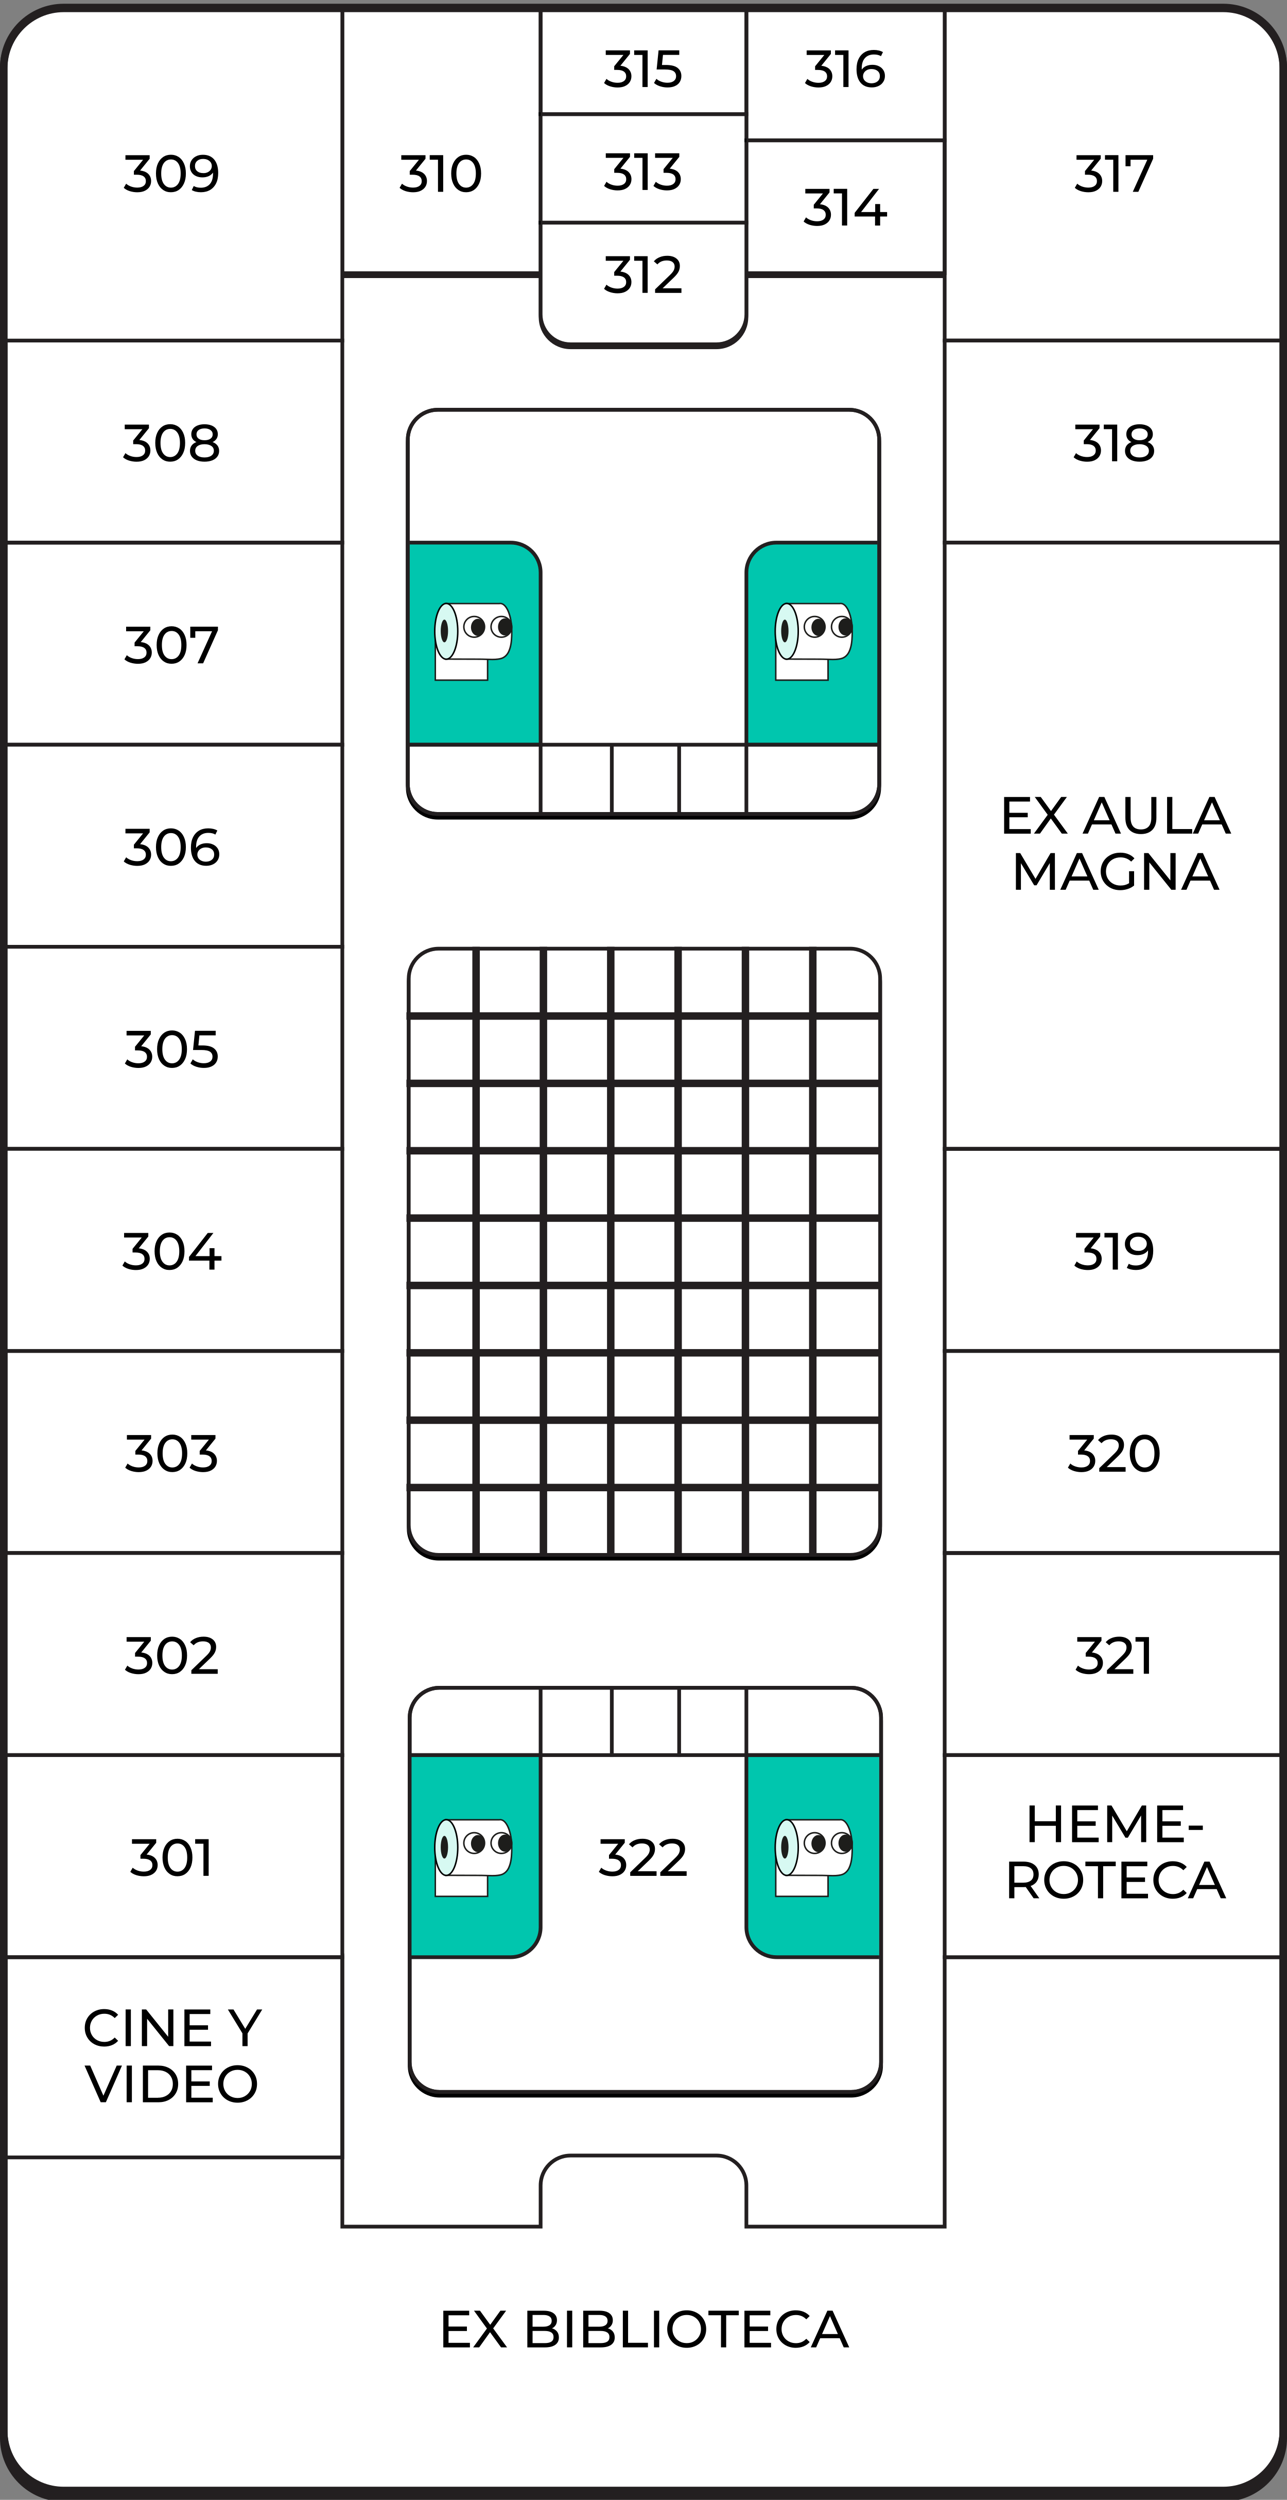 <?xml version="1.0" encoding="utf-8"?>
<!-- Generator: Adobe Illustrator 24.3.0, SVG Export Plug-In . SVG Version: 6.00 Build 0)  -->
<svg version="1.1" xmlns="http://www.w3.org/2000/svg" xmlns:xlink="http://www.w3.org/1999/xlink" x="0px" y="0px"
	 viewBox="0 0 344 668" style="enable-background:new 0 0 344 668;" xml:space="preserve">
<rect x="0" y="0" width="344" height="668" fill="#808080" stroke="none"/>
<style type="text/css">
	.st0{fill:#231F20;}
	.st1{fill:#FFFFFF;}
	.st2{fill:none;stroke:#231F20;stroke-miterlimit:10;}
	.st3{fill:#FF7B55;}
	.st4{fill:#FFBDAA;}
	.st5{fill:#00C6AE;}
	.st6{fill:#FFBD12;}
	.st7{fill:#C3D5FC;}
	.st8{fill:#1D1D1B;}
	.st9{fill:#D7F9F2;}
	.st10{fill:#8490FF;}
	.st11{fill:#FFFFFF;stroke:#1D1D1B;stroke-width:2;stroke-linecap:round;stroke-miterlimit:10;}
	.st12{fill:#FFB5D4;}
	.st13{fill:#FFEEFE;}
	.st14{fill:none;stroke:#231F20;stroke-width:2;stroke-miterlimit:10;}
	.st15{display:none;}
	.st16{display:inline;fill:none;stroke:#231F20;stroke-miterlimit:10;}
</style>
<g id="Mapa_SS">
</g>
<g id="Mapa_PB">
</g>
<g id="Mapa_PB_B_L_C">
</g>
<g id="Mapa_PB_B_L">
</g>
<g id="Mapa_PB_BIBLIOTECA">
</g>
<g id="Mapa_PB_COMEDOR">
</g>
<g id="Mapa_PB_LIBRERIA">
</g>
<g id="Mapa_PB_BANO">
</g>
<g id="Mapa_PB_SIN_FILTRO">
</g>
<g id="Mapa_1P">
</g>
<g id="MapaEP">
</g>
<g id="Mapa_2P">
</g>
<g id="Mapa_3P">
</g>
<g id="Mapa_3P_SIN_1_">
</g>
<g id="Mapa_3P_BANOS">
	<g>
		<g>
			<g>
				<g>
					<path class="st0" d="M343,651.5c0,8.8-7.2,16-16,16H17c-8.8,0-16-7.2-16-16V20C1,11.2,8.2,4,17,4h310c8.8,0,16,7.2,16,16V651.5
						z"/>
				</g>
				<g>
					<path class="st0" d="M327,668.5H17c-9.37,0-17-7.63-17-17V20C0,10.63,7.63,3,17,3h310c9.37,0,17,7.63,17,17v631.5
						C344,660.87,336.37,668.5,327,668.5z M17,5C8.73,5,2,11.73,2,20v631.5c0,8.27,6.73,15,15,15h310c8.27,0,15-6.73,15-15V20
						c0-8.27-6.73-15-15-15H17z"/>
				</g>
			</g>
			<g>
				<g>
					<path class="st1" d="M343,649.5c0,8.8-7.2,16-16,16H17c-8.8,0-16-7.2-16-16V18C1,9.2,8.2,2,17,2h310c8.8,0,16,7.2,16,16V649.5z
						"/>
				</g>
				<g>
					<path class="st0" d="M327,666.5H17c-9.37,0-17-7.63-17-17V18C0,8.63,7.63,1,17,1h310c9.37,0,17,7.63,17,17v631.5
						C344,658.87,336.37,666.5,327,666.5z M17,3C8.73,3,2,9.73,2,18v631.5c0,8.27,6.73,15,15,15h310c8.27,0,15-6.73,15-15V18
						c0-8.27-6.73-15-15-15H17z"/>
				</g>
			</g>
		</g>
		<g>
			<g>
				<g>
					<g>
						<path d="M227.25,416.5h-110c-4.42,0-8-3.58-8-8v-146c0-4.42,3.58-8,8-8h110c4.42,0,8,3.58,8,8v146
							C235.25,412.92,231.67,416.5,227.25,416.5z"/>
					</g>
					<g>
						<path d="M227.25,417h-110c-4.69,0-8.5-3.81-8.5-8.5v-146c0-4.69,3.81-8.5,8.5-8.5h110c4.69,0,8.5,3.81,8.5,8.5v146
							C235.75,413.19,231.94,417,227.25,417z M117.25,255c-4.14,0-7.5,3.36-7.5,7.5v146c0,4.14,3.36,7.5,7.5,7.5h110
							c4.14,0,7.5-3.36,7.5-7.5v-146c0-4.14-3.36-7.5-7.5-7.5H117.25z"/>
					</g>
				</g>
				<g>
					<g>
						<path class="st1" d="M227.25,415.5h-110c-4.42,0-8-3.58-8-8v-146c0-4.42,3.58-8,8-8h110c4.42,0,8,3.58,8,8v146
							C235.25,411.92,231.67,415.5,227.25,415.5z"/>
					</g>
					<g>
						<path class="st0" d="M227.25,416h-110c-4.69,0-8.5-3.81-8.5-8.5v-146c0-4.69,3.81-8.5,8.5-8.5h110c4.69,0,8.5,3.81,8.5,8.5
							v146C235.75,412.19,231.94,416,227.25,416z M117.25,254c-4.14,0-7.5,3.36-7.5,7.5v146c0,4.14,3.36,7.5,7.5,7.5h110
							c4.14,0,7.5-3.36,7.5-7.5v-146c0-4.14-3.36-7.5-7.5-7.5H117.25z"/>
					</g>
				</g>
			</g>
			<g>
				<g>
					<rect x="144.25" y="253" class="st0" width="2" height="162"/>
				</g>
				<g>
					<rect x="216.25" y="253" class="st0" width="2" height="162"/>
				</g>
				<g>
					<rect x="198.25" y="253" class="st0" width="2" height="162"/>
				</g>
				<g>
					<rect x="180.25" y="253" class="st0" width="2" height="162"/>
				</g>
				<g>
					<rect x="162.25" y="253" class="st0" width="2" height="162"/>
				</g>
				<g>
					<rect x="126.25" y="253" class="st0" width="2" height="162"/>
				</g>
			</g>
			<g>
				<rect x="108.63" y="270.5" class="st0" width="127" height="2"/>
			</g>
			<g>
				<rect x="108.63" y="288.5" class="st0" width="127" height="2"/>
			</g>
			<g>
				<rect x="108.63" y="306.5" class="st0" width="127" height="2"/>
			</g>
			<g>
				<rect x="108.63" y="324.5" class="st0" width="127" height="2"/>
			</g>
			<g>
				<rect x="108.63" y="342.5" class="st0" width="127" height="2"/>
			</g>
			<g>
				<rect x="108.63" y="360.5" class="st0" width="127" height="2"/>
			</g>
			<g>
				<rect x="108.63" y="378.5" class="st0" width="127" height="2"/>
			</g>
			<g>
				<rect x="108.63" y="396.5" class="st0" width="127" height="2"/>
			</g>
		</g>
		<g>
			<path class="st0" d="M191.5,93.3h-39c-4.69,0-8.5-3.81-8.5-8.5V74.3H91.5v-1H145v11.5c0,4.14,3.36,7.5,7.5,7.5h39
				c4.14,0,7.5-3.36,7.5-7.5V73.3h53.5v1H200v10.5C200,89.49,196.19,93.3,191.5,93.3z"/>
		</g>
		<g>
			<path class="st1" d="M252.5,91V2h74c8.84,0,16,7.16,16,16v73H252.5z"/>
			<path class="st0" d="M343,91.5h-91v-90h74.5c9.1,0,16.5,7.4,16.5,16.5V91.5z M253,90.5h89V18c0-8.55-6.95-15.5-15.5-15.5H253
				V90.5z"/>
		</g>
		<g>
			<path class="st0" d="M145,73.5H91v-72h54V73.5z M92,72.5h52v-70H92V72.5z"/>
		</g>
		<g>
			<g>
				<rect x="199.5" y="2" class="st1" width="53" height="35.5"/>
			</g>
			<g>
				<path class="st0" d="M253,38h-54V1.5h54V38z M200,37h52V2.5h-52V37z"/>
			</g>
		</g>
		<g>
			<path class="st0" d="M253,73.5h-54V37h54V73.5z M200,72.5h52V38h-52V72.5z"/>
		</g>
		<g>
			<g>
				<rect x="144.5" y="30.5" class="st1" width="55" height="29"/>
			</g>
			<g>
				<path class="st0" d="M200,60h-56V30h56V60z M145,59h54V31h-54V59z"/>
			</g>
		</g>
		<g>
			<path class="st0" d="M200,31h-56V1.5h56V31z M145,30h54V2.5h-54V30z"/>
		</g>
		<g>
			<g>
				<path class="st1" d="M144.5,59.5h55V84c0,4.42-3.58,8-8,8h-39c-4.42,0-8-3.58-8-8V59.5z"/>
			</g>
			<g>
				<path class="st0" d="M191.5,92.5h-39c-4.69,0-8.5-3.81-8.5-8.5V59h56v25C200,88.69,196.19,92.5,191.5,92.5z M145,60v24
					c0,4.14,3.36,7.5,7.5,7.5h39c4.14,0,7.5-3.36,7.5-7.5V60H145z"/>
			</g>
		</g>
		<g>
			<path class="st0" d="M92,145.5H1v-55h91V145.5z M2,144.5h89v-53H2V144.5z"/>
		</g>
		<g>
			<path class="st0" d="M92,199.5H1v-55h91V199.5z M2,198.5h89v-53H2V198.5z"/>
		</g>
		<g>
			<rect x="1.5" y="199" class="st1" width="90" height="54"/>
			<path class="st0" d="M92,253.5H1v-55h91V253.5z M2,252.5h89v-53H2V252.5z"/>
		</g>
		<g>
			<rect x="252.5" y="91" class="st1" width="90" height="54"/>
			<path class="st0" d="M343,145.5h-91v-55h91V145.5z M253,144.5h89v-53h-89V144.5z"/>
		</g>
		<g>
			<rect x="252.5" y="145" class="st1" width="90" height="162"/>
			<path class="st0" d="M343,307.5h-91v-163h91V307.5z M253,306.5h89v-161h-89V306.5z"/>
		</g>
		<g>
			<rect x="1.5" y="253" class="st1" width="90" height="54"/>
			<path class="st0" d="M92,307.5H1v-55h91V307.5z M2,306.5h89v-53H2V306.5z"/>
		</g>
		<g>
			<rect x="1.5" y="307" class="st1" width="90" height="54"/>
			<path class="st0" d="M92,361.5H1v-55h91V361.5z M2,360.5h89v-53H2V360.5z"/>
		</g>
		<g>
			<path class="st0" d="M92,415.5H1v-55h91V415.5z M2,414.5h89v-53H2V414.5z"/>
		</g>
		<g>
			<path class="st0" d="M92,577H1v-55h91V577z M2,576h89v-53H2V576z"/>
		</g>
		<g>
			<rect x="1.5" y="415" class="st1" width="90" height="54"/>
			<path class="st0" d="M92,469.5H1v-55h91V469.5z M2,468.5h89v-53H2V468.5z"/>
		</g>
		<g>
			<path class="st0" d="M343,361.5h-91v-55h91V361.5z M253,360.5h89v-53h-89V360.5z"/>
		</g>
		<g>
			<path class="st0" d="M343,415.5h-91v-55h91V415.5z M253,414.5h89v-53h-89V414.5z"/>
		</g>
		<g>
			<path class="st0" d="M343,469.5h-91v-55h91V469.5z M253,468.5h89v-53h-89V468.5z"/>
		</g>
		<g>
			<rect x="1.5" y="469" class="st1" width="90" height="54"/>
			<path class="st0" d="M92,523.5H1v-55h91V523.5z M2,522.5h89v-53H2V522.5z"/>
		</g>
		<g>
			<path class="st0" d="M326.5,666.5h-309C8.4,666.5,1,659.1,1,650V522.5h91v72h52V584c0-4.69,3.81-8.5,8.5-8.5h39
				c4.69,0,8.5,3.81,8.5,8.5v10.5h52v-72h91V650C343,659.1,335.6,666.5,326.5,666.5z M2,523.5V650c0,8.55,6.95,15.5,15.5,15.5h309
				c8.55,0,15.5-6.95,15.5-15.5V523.5h-89v72h-54V584c0-4.14-3.36-7.5-7.5-7.5h-39c-4.14,0-7.5,3.36-7.5,7.5v11.5H91v-72H2z"/>
		</g>
		<g>
			<rect x="252.5" y="469" class="st1" width="90" height="54"/>
			<path class="st0" d="M343,523.5h-91v-55h91V523.5z M253,522.5h89v-53h-89V522.5z"/>
		</g>
		<g>
			<path class="st1" d="M91.5,91h-90V18c0-8.84,7.16-16,16-16h74V91z"/>
			<path class="st0" d="M92,91.5H1V18C1,8.9,8.4,1.5,17.5,1.5H92V91.5z M2,90.5h89v-88H17.5C8.95,2.5,2,9.45,2,18V90.5z"/>
		</g>
		<g>
			<g>
				<g>
					<path d="M227,218.5H117c-4.42,0-8-3.58-8-8v-92c0-4.42,3.58-8,8-8h110c4.42,0,8,3.58,8,8v92C235,214.92,231.42,218.5,227,218.5
						z"/>
				</g>
				<g>
					<path d="M227,219H117c-4.69,0-8.5-3.81-8.5-8.5v-92c0-4.69,3.81-8.5,8.5-8.5h110c4.69,0,8.5,3.81,8.5,8.5v92
						C235.5,215.19,231.69,219,227,219z M117,111c-4.14,0-7.5,3.36-7.5,7.5v92c0,4.14,3.36,7.5,7.5,7.5h110c4.14,0,7.5-3.36,7.5-7.5
						v-92c0-4.14-3.36-7.5-7.5-7.5H117z"/>
				</g>
			</g>
			<g>
				<g>
					<path class="st1" d="M227,217.5H117c-4.42,0-8-3.58-8-8v-92c0-4.42,3.58-8,8-8h110c4.42,0,8,3.58,8,8v92
						C235,213.92,231.42,217.5,227,217.5z"/>
				</g>
				<g>
					<path class="st0" d="M227,218H117c-4.69,0-8.5-3.81-8.5-8.5v-92c0-4.69,3.81-8.5,8.5-8.5h110c4.69,0,8.5,3.81,8.5,8.5v92
						C235.5,214.19,231.69,218,227,218z M117,110c-4.14,0-7.5,3.36-7.5,7.5v92c0,4.14,3.36,7.5,7.5,7.5h110c4.14,0,7.5-3.36,7.5-7.5
						v-92c0-4.14-3.36-7.5-7.5-7.5H117z"/>
				</g>
			</g>
		</g>
		<g>
			<g>
				<g>
					<path d="M227.5,560h-110c-4.42,0-8-3.58-8-8v-92c0-4.42,3.58-8,8-8h110c4.42,0,8,3.58,8,8v92
						C235.5,556.42,231.92,560,227.5,560z"/>
				</g>
				<g>
					<path d="M227.5,560.5h-110c-4.69,0-8.5-3.81-8.5-8.5v-92c0-4.69,3.81-8.5,8.5-8.5h110c4.69,0,8.5,3.81,8.5,8.5v92
						C236,556.69,232.19,560.5,227.5,560.5z M117.5,452.5c-4.14,0-7.5,3.36-7.5,7.5v92c0,4.14,3.36,7.5,7.5,7.5h110
						c4.14,0,7.5-3.36,7.5-7.5v-92c0-4.14-3.36-7.5-7.5-7.5H117.5z"/>
				</g>
			</g>
			<g>
				<g>
					<path class="st1" d="M227.5,559h-110c-4.42,0-8-3.58-8-8v-92c0-4.42,3.58-8,8-8h110c4.42,0,8,3.58,8,8v92
						C235.5,555.42,231.92,559,227.5,559z"/>
				</g>
				<g>
					<path class="st0" d="M227.5,559.5h-110c-4.69,0-8.5-3.81-8.5-8.5v-92c0-4.69,3.81-8.5,8.5-8.5h110c4.69,0,8.5,3.81,8.5,8.5v92
						C236,555.69,232.19,559.5,227.5,559.5z M117.5,451.5c-4.14,0-7.5,3.36-7.5,7.5v92c0,4.14,3.36,7.5,7.5,7.5h110
						c4.14,0,7.5-3.36,7.5-7.5v-92c0-4.14-3.36-7.5-7.5-7.5H117.5z"/>
				</g>
			</g>
		</g>
		<g>
			<path d="M39.63,46.47c0.5,0.5,0.76,1.14,0.76,1.91c0,0.56-0.14,1.07-0.42,1.52s-0.7,0.81-1.25,1.08c-0.56,0.27-1.23,0.4-2.04,0.4
				c-0.7,0-1.37-0.11-2.02-0.31c-0.64-0.21-1.17-0.5-1.58-0.88l0.64-1.11c0.34,0.32,0.77,0.57,1.29,0.76
				c0.52,0.19,1.08,0.29,1.67,0.29c0.73,0,1.29-0.15,1.7-0.46c0.41-0.31,0.61-0.73,0.61-1.27c0-0.54-0.2-0.96-0.6-1.26
				s-1.01-0.45-1.82-0.45h-0.78v-0.98l2.46-3.02h-4.72v-1.22h6.47v0.95l-2.56,3.16C38.39,45.67,39.13,45.97,39.63,46.47z"/>
			<path d="M43.63,50.78c-0.6-0.4-1.08-0.97-1.42-1.73s-0.52-1.65-0.52-2.69s0.17-1.93,0.52-2.69c0.35-0.76,0.82-1.33,1.42-1.73
				s1.29-0.59,2.06-0.59c0.77,0,1.45,0.2,2.05,0.59s1.08,0.97,1.42,1.73c0.35,0.76,0.52,1.65,0.52,2.69s-0.17,1.93-0.52,2.69
				s-0.82,1.33-1.42,1.73s-1.29,0.59-2.05,0.59C44.92,51.38,44.23,51.18,43.63,50.78z M47.58,49.17c0.47-0.64,0.71-1.58,0.71-2.8
				s-0.24-2.16-0.71-2.8c-0.47-0.64-1.1-0.96-1.88-0.96c-0.79,0-1.43,0.32-1.9,0.96c-0.47,0.64-0.71,1.58-0.71,2.8
				s0.24,2.16,0.71,2.8s1.1,0.97,1.9,0.97C46.48,50.13,47.1,49.81,47.58,49.17z"/>
			<path d="M57.25,42.63c0.71,0.85,1.07,2.05,1.07,3.61c0,1.09-0.19,2.02-0.58,2.79s-0.93,1.35-1.62,1.75
				c-0.7,0.4-1.51,0.59-2.43,0.59c-0.48,0-0.92-0.05-1.34-0.15c-0.42-0.1-0.78-0.24-1.09-0.43l0.53-1.09
				c0.48,0.31,1.11,0.46,1.89,0.46c1.02,0,1.81-0.32,2.39-0.95c0.57-0.63,0.86-1.55,0.86-2.75v-0.35c-0.28,0.42-0.67,0.74-1.16,0.96
				c-0.49,0.22-1.05,0.33-1.67,0.33c-0.64,0-1.22-0.12-1.73-0.36c-0.51-0.24-0.91-0.59-1.19-1.04c-0.28-0.45-0.43-0.97-0.43-1.56
				c0-0.62,0.15-1.16,0.46-1.62c0.3-0.47,0.72-0.83,1.24-1.08c0.52-0.26,1.11-0.38,1.76-0.38C55.52,41.35,56.54,41.78,57.25,42.63z
				 M55.51,46.03c0.35-0.17,0.61-0.4,0.81-0.69c0.19-0.29,0.29-0.61,0.29-0.97c0-0.35-0.09-0.66-0.27-0.95
				c-0.18-0.28-0.45-0.51-0.8-0.69c-0.35-0.17-0.77-0.26-1.27-0.26c-0.64,0-1.16,0.17-1.56,0.52c-0.4,0.34-0.6,0.81-0.6,1.38
				c0,0.58,0.2,1.04,0.6,1.38c0.4,0.34,0.94,0.51,1.62,0.51C54.77,46.28,55.16,46.2,55.51,46.03z"/>
		</g>
		<g>
			<path d="M168.01,18.47c0.5,0.5,0.76,1.14,0.76,1.91c0,0.56-0.14,1.07-0.42,1.52c-0.28,0.45-0.7,0.81-1.25,1.08
				c-0.56,0.27-1.23,0.4-2.04,0.4c-0.7,0-1.37-0.11-2.02-0.32s-1.17-0.5-1.58-0.88l0.64-1.11c0.34,0.32,0.77,0.57,1.29,0.76
				c0.52,0.19,1.08,0.29,1.67,0.29c0.73,0,1.29-0.15,1.7-0.46c0.41-0.31,0.61-0.73,0.61-1.27s-0.2-0.96-0.6-1.26
				s-1.01-0.45-1.82-0.45h-0.78v-0.98l2.46-3.02h-4.72v-1.22h6.47v0.95l-2.56,3.16C166.77,17.67,167.51,17.97,168.01,18.47z"/>
			<path d="M173.11,13.46v9.8h-1.39v-8.58h-2.21v-1.22H173.11z"/>
			<path d="M181.13,18.16c0.66,0.53,0.99,1.25,0.99,2.16c0,0.58-0.14,1.1-0.41,1.56s-0.69,0.83-1.25,1.09
				c-0.55,0.27-1.24,0.4-2.05,0.4c-0.69,0-1.36-0.11-2-0.32s-1.18-0.5-1.6-0.88l0.64-1.11c0.34,0.32,0.76,0.57,1.29,0.76
				c0.52,0.19,1.07,0.29,1.65,0.29c0.74,0,1.31-0.16,1.71-0.47s0.61-0.74,0.61-1.28c0-0.59-0.22-1.03-0.67-1.34
				c-0.45-0.3-1.21-0.45-2.3-0.45h-2.23l0.52-5.12h5.53v1.22h-4.35l-0.27,2.69h1.09C179.45,17.37,180.48,17.63,181.13,18.16z"/>
		</g>
		<g>
			<path d="M113.36,46.47c0.5,0.5,0.76,1.14,0.76,1.91c0,0.56-0.14,1.07-0.42,1.52s-0.7,0.81-1.25,1.08
				c-0.56,0.27-1.23,0.4-2.04,0.4c-0.7,0-1.37-0.11-2.02-0.31c-0.64-0.21-1.17-0.5-1.58-0.88l0.64-1.11
				c0.34,0.32,0.77,0.57,1.29,0.76c0.52,0.19,1.08,0.29,1.67,0.29c0.73,0,1.29-0.15,1.7-0.46c0.41-0.31,0.61-0.73,0.61-1.27
				c0-0.54-0.2-0.96-0.6-1.26s-1.01-0.45-1.82-0.45h-0.78v-0.98l2.46-3.02h-4.72v-1.22h6.47v0.95l-2.56,3.16
				C112.12,45.67,112.86,45.97,113.36,46.47z"/>
			<path d="M118.46,41.46v9.8h-1.39v-8.58h-2.21v-1.22H118.46z"/>
			<path d="M122.54,50.78c-0.6-0.4-1.08-0.97-1.42-1.73s-0.52-1.65-0.52-2.69s0.17-1.93,0.52-2.69c0.35-0.76,0.82-1.33,1.42-1.73
				s1.29-0.59,2.06-0.59c0.77,0,1.45,0.2,2.05,0.59s1.08,0.97,1.42,1.73c0.35,0.76,0.52,1.65,0.52,2.69s-0.17,1.93-0.52,2.69
				s-0.82,1.33-1.42,1.73s-1.29,0.59-2.05,0.59C123.83,51.38,123.14,51.18,122.54,50.78z M126.48,49.17
				c0.47-0.64,0.71-1.58,0.71-2.8s-0.24-2.16-0.71-2.8c-0.47-0.64-1.1-0.96-1.88-0.96c-0.79,0-1.43,0.32-1.9,0.96
				c-0.47,0.64-0.71,1.58-0.71,2.8s0.24,2.16,0.71,2.8s1.1,0.97,1.9,0.97C125.38,50.13,126.01,49.81,126.48,49.17z"/>
		</g>
		<g>
			<path d="M168.01,73.47c0.5,0.5,0.76,1.14,0.76,1.91c0,0.56-0.14,1.07-0.42,1.52c-0.28,0.45-0.7,0.81-1.25,1.08
				c-0.56,0.27-1.23,0.4-2.04,0.4c-0.7,0-1.37-0.11-2.02-0.32s-1.17-0.5-1.58-0.88l0.64-1.11c0.34,0.32,0.77,0.57,1.29,0.76
				c0.52,0.19,1.08,0.29,1.67,0.29c0.73,0,1.29-0.15,1.7-0.46c0.41-0.31,0.61-0.73,0.61-1.27s-0.2-0.96-0.6-1.26
				s-1.01-0.45-1.82-0.45h-0.78v-0.98l2.46-3.02h-4.72v-1.22h6.47v0.95l-2.56,3.16C166.77,72.67,167.51,72.97,168.01,73.47z"/>
			<path d="M173.11,68.46v9.8h-1.39v-8.58h-2.21v-1.22H173.11z"/>
			<path d="M182.14,77.05v1.22h-7.04v-0.95l3.99-3.85c0.49-0.47,0.81-0.87,0.98-1.21c0.17-0.34,0.25-0.68,0.25-1.03
				c0-0.51-0.18-0.91-0.54-1.2c-0.36-0.28-0.88-0.43-1.55-0.43c-1.08,0-1.92,0.35-2.51,1.06l-0.95-0.83
				c0.38-0.47,0.88-0.83,1.51-1.09c0.62-0.26,1.31-0.39,2.08-0.39c1.03,0,1.84,0.25,2.45,0.74s0.91,1.15,0.91,1.99
				c0,0.52-0.11,1.02-0.34,1.48s-0.65,1-1.27,1.6l-3,2.88H182.14z"/>
		</g>
		<g>
			<path d="M168.02,45.97c0.5,0.5,0.76,1.14,0.76,1.91c0,0.56-0.14,1.07-0.42,1.52c-0.28,0.45-0.7,0.81-1.25,1.08
				c-0.56,0.27-1.23,0.4-2.04,0.4c-0.7,0-1.37-0.11-2.02-0.32s-1.17-0.5-1.58-0.88l0.64-1.11c0.34,0.32,0.77,0.57,1.29,0.76
				c0.52,0.19,1.08,0.29,1.67,0.29c0.73,0,1.29-0.15,1.7-0.46c0.41-0.31,0.61-0.73,0.61-1.27s-0.2-0.96-0.6-1.26
				s-1.01-0.45-1.82-0.45h-0.78v-0.98l2.46-3.02h-4.72v-1.22h6.47v0.95l-2.56,3.16C166.79,45.17,167.52,45.47,168.02,45.97z"/>
			<path d="M173.12,40.96v9.8h-1.39v-8.58h-2.21v-1.22H173.12z"/>
			<path d="M181.21,45.97c0.5,0.5,0.76,1.14,0.76,1.91c0,0.56-0.14,1.07-0.42,1.52c-0.28,0.45-0.7,0.81-1.25,1.08
				c-0.56,0.27-1.23,0.4-2.04,0.4c-0.7,0-1.37-0.11-2.02-0.32c-0.64-0.21-1.17-0.5-1.58-0.88l0.64-1.11
				c0.34,0.32,0.76,0.57,1.29,0.76c0.52,0.19,1.08,0.29,1.67,0.29c0.73,0,1.29-0.15,1.7-0.46c0.41-0.31,0.61-0.73,0.61-1.27
				s-0.2-0.96-0.6-1.26s-1.01-0.45-1.82-0.45h-0.79v-0.98l2.46-3.02h-4.72v-1.22h6.47v0.95l-2.56,3.16
				C179.97,45.17,180.71,45.47,181.21,45.97z"/>
		</g>
		<g>
			<path d="M221.35,55.47c0.5,0.5,0.76,1.14,0.76,1.91c0,0.56-0.14,1.07-0.42,1.52c-0.28,0.45-0.7,0.81-1.25,1.08
				c-0.55,0.27-1.23,0.4-2.04,0.4c-0.7,0-1.37-0.11-2.02-0.31c-0.64-0.21-1.17-0.5-1.58-0.88l0.64-1.11
				c0.34,0.32,0.76,0.57,1.29,0.76c0.52,0.19,1.08,0.29,1.67,0.29c0.73,0,1.29-0.15,1.7-0.46s0.61-0.73,0.61-1.27
				c0-0.54-0.2-0.96-0.6-1.26c-0.4-0.3-1.01-0.45-1.82-0.45h-0.78v-0.98l2.46-3.02h-4.72v-1.22h6.47v0.95l-2.56,3.16
				C220.11,54.67,220.84,54.97,221.35,55.47z"/>
			<path d="M226.44,50.46v9.8h-1.39v-8.58h-2.21v-1.22H226.44z"/>
			<path d="M237.11,57.86h-1.86v2.41h-1.36v-2.41h-5.45v-0.98l5.01-6.41h1.51l-4.8,6.19h3.77v-2.13h1.32v2.13h1.86V57.86z"/>
		</g>
		<g>
			<path d="M221.71,18.47c0.5,0.5,0.76,1.14,0.76,1.91c0,0.56-0.14,1.07-0.42,1.52c-0.28,0.45-0.7,0.81-1.25,1.08
				c-0.56,0.27-1.23,0.4-2.04,0.4c-0.7,0-1.37-0.11-2.02-0.31c-0.64-0.21-1.17-0.5-1.58-0.88l0.64-1.11
				c0.34,0.32,0.77,0.57,1.29,0.76c0.52,0.19,1.08,0.29,1.67,0.29c0.73,0,1.29-0.15,1.7-0.46c0.41-0.31,0.61-0.73,0.61-1.27
				c0-0.54-0.2-0.96-0.6-1.26c-0.4-0.3-1.01-0.45-1.82-0.45h-0.78v-0.98l2.46-3.02h-4.72v-1.22h6.47v0.95l-2.56,3.16
				C220.47,17.67,221.21,17.97,221.71,18.47z"/>
			<path d="M226.8,13.46v9.8h-1.38v-8.58h-2.21v-1.22H226.8z"/>
			<path d="M234.9,17.68c0.51,0.24,0.91,0.59,1.2,1.04c0.29,0.45,0.43,0.97,0.43,1.56c0,0.62-0.15,1.16-0.46,1.62
				c-0.3,0.47-0.72,0.83-1.25,1.08s-1.12,0.38-1.77,0.38c-1.32,0-2.33-0.42-3.04-1.27s-1.07-2.05-1.07-3.61
				c0-1.09,0.19-2.02,0.58-2.79s0.93-1.35,1.62-1.75s1.5-0.59,2.43-0.59c0.48,0,0.92,0.05,1.34,0.15s0.78,0.24,1.09,0.43l-0.53,1.09
				c-0.47-0.31-1.09-0.46-1.88-0.46c-1.02,0-1.82,0.32-2.39,0.95c-0.58,0.63-0.87,1.55-0.87,2.75c0,0.15,0,0.27,0.01,0.35
				c0.28-0.42,0.67-0.74,1.16-0.96c0.49-0.22,1.04-0.33,1.66-0.33C233.82,17.31,234.4,17.44,234.9,17.68z M234.58,21.72
				c0.4-0.34,0.6-0.81,0.6-1.38c0-0.58-0.2-1.04-0.61-1.38s-0.95-0.51-1.63-0.51c-0.44,0-0.83,0.08-1.17,0.25s-0.61,0.4-0.8,0.69
				c-0.19,0.29-0.29,0.61-0.29,0.97c0,0.35,0.09,0.66,0.27,0.95c0.18,0.28,0.45,0.51,0.8,0.69c0.35,0.17,0.77,0.26,1.25,0.26
				C233.65,22.24,234.17,22.07,234.58,21.72z"/>
		</g>
		<g>
			<path d="M293.84,46.47c0.5,0.5,0.76,1.14,0.76,1.91c0,0.56-0.14,1.07-0.42,1.52c-0.28,0.45-0.7,0.81-1.25,1.08
				c-0.56,0.27-1.23,0.4-2.04,0.4c-0.7,0-1.37-0.11-2.02-0.31c-0.64-0.21-1.17-0.5-1.58-0.88l0.64-1.11
				c0.34,0.32,0.77,0.57,1.29,0.76c0.52,0.19,1.08,0.29,1.67,0.29c0.73,0,1.29-0.15,1.7-0.46c0.41-0.31,0.61-0.73,0.61-1.27
				c0-0.54-0.2-0.96-0.6-1.26c-0.4-0.3-1.01-0.45-1.82-0.45h-0.78v-0.98l2.46-3.02h-4.72v-1.22h6.47v0.95l-2.56,3.16
				C292.61,45.67,293.34,45.97,293.84,46.47z"/>
			<path d="M298.94,41.46v9.8h-1.38v-8.58h-2.21v-1.22H298.94z"/>
			<path d="M308.22,41.46v0.95l-3.96,8.85h-1.48l3.88-8.58h-4.48v1.75h-1.34v-2.97H308.22z"/>
		</g>
		<g>
			<path d="M293.52,118.47c0.5,0.5,0.76,1.14,0.76,1.91c0,0.56-0.14,1.07-0.42,1.52c-0.28,0.45-0.7,0.81-1.25,1.08
				c-0.56,0.27-1.23,0.4-2.04,0.4c-0.7,0-1.37-0.11-2.02-0.31c-0.64-0.21-1.17-0.5-1.58-0.88l0.64-1.11
				c0.34,0.32,0.77,0.57,1.29,0.76c0.52,0.19,1.08,0.29,1.67,0.29c0.73,0,1.29-0.15,1.7-0.46c0.41-0.31,0.61-0.73,0.61-1.27
				c0-0.54-0.2-0.96-0.6-1.26c-0.4-0.3-1.01-0.45-1.82-0.45h-0.78v-0.98l2.46-3.02h-4.72v-1.22h6.47v0.95l-2.56,3.16
				C292.28,117.67,293.02,117.97,293.52,118.47z"/>
			<path d="M298.62,113.46v9.8h-1.38v-8.58h-2.21v-1.22H298.62z"/>
			<path d="M308.04,119.05c0.3,0.4,0.45,0.88,0.45,1.44c0,0.59-0.16,1.1-0.48,1.53c-0.32,0.43-0.77,0.77-1.36,1
				s-1.28,0.35-2.07,0.35c-0.78,0-1.47-0.12-2.05-0.35c-0.58-0.23-1.03-0.57-1.35-1c-0.32-0.43-0.48-0.95-0.48-1.53
				c0-0.56,0.15-1.04,0.44-1.44c0.29-0.4,0.72-0.71,1.28-0.92c-0.45-0.21-0.79-0.5-1.02-0.85c-0.23-0.36-0.35-0.78-0.35-1.26
				c0-0.54,0.15-1.01,0.44-1.41c0.29-0.4,0.71-0.71,1.24-0.92c0.53-0.21,1.15-0.32,1.85-0.32c0.71,0,1.33,0.11,1.87,0.32
				c0.54,0.21,0.95,0.52,1.25,0.92c0.29,0.4,0.44,0.87,0.44,1.41c0,0.48-0.12,0.89-0.36,1.25s-0.58,0.65-1.03,0.86
				C307.31,118.34,307.74,118.65,308.04,119.05z M306.41,121.76c0.45-0.32,0.67-0.76,0.67-1.31c0-0.54-0.22-0.97-0.67-1.28
				c-0.45-0.31-1.06-0.47-1.83-0.47c-0.78,0-1.38,0.16-1.82,0.47c-0.44,0.31-0.66,0.74-0.66,1.28c0,0.55,0.22,0.99,0.66,1.31
				c0.44,0.32,1.04,0.48,1.82,0.48C305.35,122.24,305.97,122.08,306.41,121.76z M303.01,114.91c-0.38,0.29-0.57,0.67-0.57,1.16
				s0.19,0.87,0.57,1.15c0.38,0.28,0.9,0.42,1.58,0.42c0.68,0,1.21-0.14,1.6-0.42c0.39-0.28,0.58-0.66,0.58-1.15
				s-0.2-0.87-0.59-1.16c-0.4-0.29-0.93-0.43-1.59-0.43C303.92,114.49,303.39,114.63,303.01,114.91z"/>
		</g>
		<g>
			<path d="M275.5,221.55v1.22h-7.11v-9.8h6.92v1.22h-5.52v3.01h4.91v1.19h-4.91v3.16H275.5z"/>
			<path d="M283.81,222.76l-2.94-4.05l-2.9,4.05h-1.61l3.68-5.03l-3.46-4.77h1.6l2.74,3.77l2.72-3.77h1.53l-3.46,4.73l3.71,5.07
				H283.81z"/>
			<path d="M297.08,220.31h-5.21l-1.08,2.45h-1.44l4.44-9.8h1.39l4.45,9.8h-1.47L297.08,220.31z M296.59,219.2l-2.11-4.8l-2.11,4.8
				H296.59z"/>
			<path d="M301.89,221.76c-0.73-0.75-1.09-1.82-1.09-3.22v-5.57h1.4v5.52c0,2.1,0.92,3.15,2.76,3.15c0.9,0,1.58-0.26,2.06-0.78
				s0.71-1.31,0.71-2.37v-5.52h1.36v5.57c0,1.41-0.36,2.48-1.09,3.23c-0.73,0.74-1.75,1.11-3.05,1.11S302.61,222.5,301.89,221.76z"
				/>
			<path d="M311.95,212.96h1.4v8.58h5.31v1.22h-6.71V212.96z"/>
			<path d="M326.55,220.31h-5.21l-1.08,2.45h-1.44l4.44-9.8h1.39l4.45,9.8h-1.47L326.55,220.31z M326.06,219.2l-2.11-4.8l-2.11,4.8
				H326.06z"/>
			<path d="M280.61,237.76l-0.01-7.14l-3.54,5.95h-0.64l-3.54-5.91v7.1h-1.34v-9.8h1.15l4.09,6.89l4.03-6.89h1.15l0.01,9.8H280.61z"
				/>
			<path d="M291.13,235.31h-5.21l-1.08,2.45h-1.44l4.44-9.8h1.39l4.45,9.8h-1.47L291.13,235.31z M290.64,234.2l-2.11-4.8l-2.11,4.8
				H290.64z"/>
			<path d="M301.79,232.81h1.34v3.82c-0.49,0.4-1.05,0.71-1.69,0.92c-0.64,0.21-1.32,0.32-2.02,0.32c-0.99,0-1.88-0.22-2.67-0.65
				c-0.79-0.43-1.42-1.03-1.87-1.79c-0.45-0.76-0.68-1.62-0.68-2.57c0-0.95,0.23-1.81,0.68-2.58c0.45-0.77,1.08-1.36,1.88-1.79
				c0.8-0.43,1.7-0.64,2.7-0.64c0.78,0,1.5,0.13,2.13,0.39c0.64,0.26,1.18,0.63,1.63,1.13l-0.87,0.87
				c-0.78-0.76-1.73-1.13-2.84-1.13c-0.75,0-1.42,0.16-2.01,0.48c-0.59,0.32-1.06,0.77-1.39,1.34s-0.5,1.22-0.5,1.94
				c0,0.71,0.17,1.35,0.5,1.92c0.34,0.57,0.8,1.03,1.39,1.35c0.59,0.33,1.26,0.49,1.99,0.49c0.88,0,1.64-0.21,2.3-0.63V232.81z"/>
			<path d="M314.23,227.96v9.8h-1.15l-5.88-7.31v7.31h-1.4v-9.8h1.15l5.88,7.31v-7.31H314.23z"/>
			<path d="M323.42,235.31h-5.21l-1.08,2.45h-1.44l4.44-9.8h1.39l4.45,9.8h-1.47L323.42,235.31z M322.93,234.2l-2.11-4.8l-2.11,4.8
				H322.93z"/>
		</g>
		<g>
			<path d="M293.71,334.47c0.5,0.5,0.76,1.14,0.76,1.91c0,0.56-0.14,1.07-0.42,1.52c-0.28,0.45-0.7,0.81-1.25,1.08
				c-0.56,0.27-1.23,0.4-2.04,0.4c-0.7,0-1.37-0.11-2.02-0.31c-0.64-0.21-1.17-0.5-1.58-0.88l0.64-1.11
				c0.34,0.32,0.77,0.57,1.29,0.76c0.52,0.19,1.08,0.29,1.67,0.29c0.73,0,1.29-0.15,1.7-0.46c0.41-0.31,0.61-0.73,0.61-1.27
				c0-0.54-0.2-0.96-0.6-1.26c-0.4-0.3-1.01-0.45-1.82-0.45h-0.78v-0.98l2.46-3.02h-4.72v-1.22h6.47v0.95l-2.56,3.16
				C292.47,333.67,293.21,333.97,293.71,334.47z"/>
			<path d="M298.8,329.46v9.8h-1.38v-8.58h-2.21v-1.22H298.8z"/>
			<path d="M307.17,330.63c0.71,0.85,1.07,2.05,1.07,3.61c0,1.09-0.19,2.02-0.58,2.79s-0.93,1.35-1.62,1.75
				c-0.7,0.4-1.51,0.59-2.43,0.59c-0.48,0-0.92-0.05-1.34-0.15s-0.78-0.24-1.09-0.43l0.53-1.09c0.48,0.31,1.11,0.46,1.89,0.46
				c1.02,0,1.81-0.32,2.39-0.95c0.57-0.63,0.86-1.55,0.86-2.75v-0.35c-0.28,0.42-0.67,0.74-1.16,0.96c-0.5,0.22-1.05,0.33-1.67,0.33
				c-0.64,0-1.22-0.12-1.73-0.36c-0.51-0.24-0.91-0.59-1.19-1.04c-0.28-0.45-0.43-0.97-0.43-1.56c0-0.62,0.15-1.16,0.46-1.62
				c0.3-0.47,0.71-0.83,1.24-1.08c0.52-0.26,1.11-0.38,1.76-0.38C305.44,329.35,306.46,329.78,307.17,330.63z M305.43,334.03
				c0.34-0.17,0.61-0.4,0.8-0.69c0.19-0.29,0.29-0.61,0.29-0.97c0-0.35-0.09-0.66-0.27-0.95c-0.18-0.28-0.45-0.51-0.8-0.69
				c-0.35-0.17-0.77-0.26-1.27-0.26c-0.64,0-1.16,0.17-1.56,0.52c-0.4,0.34-0.6,0.81-0.6,1.38c0,0.58,0.2,1.04,0.6,1.38
				c0.4,0.34,0.94,0.51,1.63,0.51C304.69,334.28,305.08,334.2,305.43,334.03z"/>
		</g>
		<g>
			<path d="M291.99,388.47c0.5,0.5,0.76,1.14,0.76,1.91c0,0.56-0.14,1.07-0.42,1.52s-0.7,0.81-1.25,1.08
				c-0.56,0.27-1.23,0.4-2.04,0.4c-0.7,0-1.37-0.11-2.02-0.31c-0.64-0.21-1.17-0.5-1.58-0.88l0.64-1.11
				c0.34,0.32,0.76,0.57,1.29,0.76c0.52,0.19,1.08,0.29,1.67,0.29c0.73,0,1.29-0.15,1.7-0.46s0.61-0.73,0.61-1.27
				c0-0.54-0.2-0.96-0.6-1.26s-1.01-0.45-1.82-0.45h-0.79v-0.98l2.46-3.02h-4.72v-1.22h6.47v0.95l-2.56,3.16
				C290.75,387.67,291.48,387.97,291.99,388.47z"/>
			<path d="M300.86,392.05v1.22h-7.04v-0.95l3.99-3.85c0.49-0.47,0.81-0.87,0.98-1.21c0.17-0.34,0.25-0.68,0.25-1.03
				c0-0.51-0.18-0.91-0.54-1.2s-0.88-0.43-1.55-0.43c-1.08,0-1.92,0.35-2.51,1.06l-0.95-0.83c0.38-0.47,0.88-0.83,1.5-1.09
				s1.31-0.39,2.08-0.39c1.03,0,1.84,0.24,2.45,0.73c0.61,0.49,0.91,1.16,0.91,2c0,0.52-0.11,1.02-0.34,1.48
				c-0.22,0.47-0.65,1-1.27,1.6l-3,2.88H300.86z"/>
			<path d="M303.91,392.78c-0.6-0.4-1.08-0.97-1.42-1.73c-0.34-0.76-0.52-1.65-0.52-2.69s0.17-1.93,0.52-2.69
				c0.35-0.76,0.82-1.33,1.42-1.73c0.6-0.4,1.29-0.59,2.06-0.59c0.77,0,1.45,0.2,2.05,0.59c0.6,0.4,1.08,0.97,1.42,1.73
				c0.34,0.76,0.52,1.65,0.52,2.69s-0.17,1.93-0.52,2.69c-0.35,0.76-0.82,1.33-1.42,1.73c-0.6,0.4-1.29,0.59-2.05,0.59
				C305.2,393.38,304.51,393.18,303.91,392.78z M307.86,391.17c0.47-0.64,0.71-1.58,0.71-2.8s-0.24-2.16-0.71-2.8
				c-0.47-0.64-1.1-0.96-1.88-0.96c-0.79,0-1.43,0.32-1.9,0.96c-0.47,0.64-0.71,1.58-0.71,2.8s0.24,2.16,0.71,2.8
				c0.47,0.64,1.1,0.97,1.9,0.97C306.76,392.13,307.38,391.81,307.86,391.17z"/>
		</g>
		<g>
			<path d="M294.04,442.47c0.5,0.5,0.76,1.14,0.76,1.91c0,0.56-0.14,1.07-0.42,1.52s-0.7,0.81-1.25,1.08
				c-0.56,0.27-1.23,0.4-2.04,0.4c-0.7,0-1.37-0.11-2.02-0.31c-0.64-0.21-1.17-0.5-1.58-0.88l0.64-1.11
				c0.34,0.32,0.77,0.57,1.29,0.76s1.08,0.29,1.67,0.29c0.73,0,1.29-0.15,1.7-0.46c0.41-0.31,0.61-0.73,0.61-1.27
				c0-0.54-0.2-0.96-0.6-1.26s-1.01-0.45-1.82-0.45h-0.78v-0.98l2.46-3.02h-4.72v-1.22h6.47v0.95l-2.56,3.16
				C292.81,441.67,293.54,441.97,294.04,442.47z"/>
			<path d="M302.92,446.05v1.22h-7.04v-0.95l3.99-3.85c0.48-0.47,0.81-0.87,0.98-1.21c0.17-0.34,0.25-0.68,0.25-1.03
				c0-0.51-0.18-0.91-0.54-1.2c-0.36-0.28-0.88-0.43-1.55-0.43c-1.08,0-1.92,0.35-2.51,1.06l-0.95-0.83
				c0.38-0.47,0.88-0.83,1.51-1.09c0.62-0.26,1.31-0.39,2.08-0.39c1.03,0,1.84,0.24,2.45,0.73s0.91,1.16,0.91,2
				c0,0.52-0.11,1.02-0.34,1.48c-0.22,0.47-0.65,1-1.27,1.6l-3,2.88H302.92z"/>
			<path d="M307.11,437.46v9.8h-1.39v-8.58h-2.21v-1.22H307.11z"/>
		</g>
		<g>
			<path d="M283.61,482.46v9.8h-1.4v-4.37h-5.63v4.37h-1.4v-9.8h1.4v4.21h5.63v-4.21H283.61z"/>
			<path d="M293.66,491.05v1.22h-7.11v-9.8h6.92v1.22h-5.52v3.01h4.91v1.19h-4.91v3.16H293.66z"/>
			<path d="M305.01,492.26l-0.01-7.14l-3.54,5.95h-0.64l-3.54-5.91v7.1h-1.34v-9.8h1.15l4.09,6.89l4.03-6.89h1.15l0.01,9.8H305.01z"
				/>
			<path d="M316.41,491.05v1.22h-7.11v-9.8h6.92v1.22h-5.52v3.01h4.91v1.19h-4.91v3.16H316.41z"/>
			<path d="M317.73,487.84h3.77V489h-3.77V487.84z"/>
			<path d="M276.28,507.26l-2.11-3.01c-0.26,0.02-0.47,0.03-0.62,0.03h-2.42v2.98h-1.4v-9.8h3.82c1.27,0,2.27,0.3,3,0.91
				c0.73,0.61,1.09,1.44,1.09,2.51c0,0.76-0.19,1.4-0.56,1.93c-0.37,0.53-0.91,0.92-1.6,1.16l2.32,3.29H276.28z M275.54,502.52
				c0.47-0.38,0.7-0.93,0.7-1.64s-0.23-1.25-0.7-1.63c-0.47-0.38-1.14-0.57-2.03-0.57h-2.38v4.41h2.38
				C274.39,503.09,275.07,502.9,275.54,502.52z"/>
			<path d="M281.66,506.73c-0.79-0.43-1.42-1.03-1.87-1.8c-0.45-0.76-0.68-1.62-0.68-2.56c0-0.94,0.23-1.8,0.68-2.56
				c0.45-0.77,1.08-1.37,1.87-1.8c0.79-0.43,1.68-0.65,2.67-0.65c0.98,0,1.87,0.22,2.66,0.65c0.79,0.43,1.41,1.03,1.86,1.79
				c0.45,0.76,0.67,1.62,0.67,2.57c0,0.95-0.22,1.81-0.67,2.57c-0.45,0.76-1.07,1.36-1.86,1.79c-0.79,0.43-1.68,0.65-2.66,0.65
				C283.34,507.38,282.45,507.16,281.66,506.73z M286.27,505.64c0.57-0.33,1.03-0.78,1.36-1.35c0.33-0.57,0.5-1.21,0.5-1.92
				c0-0.71-0.17-1.35-0.5-1.93s-0.78-1.02-1.36-1.35s-1.22-0.49-1.94-0.49s-1.37,0.16-1.95,0.49s-1.04,0.78-1.37,1.35
				c-0.33,0.57-0.5,1.22-0.5,1.93c0,0.71,0.17,1.35,0.5,1.92c0.33,0.57,0.79,1.03,1.37,1.35s1.23,0.49,1.95,0.49
				S285.69,505.97,286.27,505.64z"/>
			<path d="M293.47,498.68h-3.36v-1.22h8.11v1.22h-3.36v8.58h-1.39V498.68z"/>
			<path d="M306.85,506.05v1.22h-7.11v-9.8h6.92v1.22h-5.52v3.01h4.91v1.19h-4.91v3.16H306.85z"/>
			<path d="M310.81,506.73c-0.79-0.43-1.41-1.03-1.86-1.79c-0.45-0.76-0.67-1.62-0.67-2.57c0-0.95,0.22-1.81,0.67-2.57
				c0.45-0.76,1.07-1.36,1.86-1.79s1.68-0.65,2.66-0.65c0.77,0,1.46,0.13,2.1,0.39c0.63,0.26,1.18,0.64,1.63,1.14l-0.91,0.88
				c-0.74-0.77-1.66-1.16-2.76-1.16c-0.73,0-1.39,0.16-1.97,0.49s-1.05,0.78-1.38,1.35c-0.33,0.57-0.5,1.22-0.5,1.93
				c0,0.71,0.17,1.35,0.5,1.92c0.33,0.57,0.79,1.03,1.38,1.35s1.25,0.49,1.97,0.49c1.09,0,2.01-0.39,2.76-1.18l0.91,0.88
				c-0.45,0.5-0.99,0.89-1.63,1.15c-0.64,0.26-1.34,0.39-2.11,0.39C312.48,507.38,311.6,507.16,310.81,506.73z"/>
			<path d="M325.21,504.81H320l-1.08,2.45h-1.44l4.44-9.8h1.39l4.45,9.8h-1.47L325.21,504.81z M324.72,503.7l-2.11-4.8l-2.11,4.8
				H324.72z"/>
		</g>
		<g>
			<path d="M125.6,626.05v1.22h-7.11v-9.8h6.92v1.22h-5.52v3.01h4.91v1.19h-4.91v3.16H125.6z"/>
			<path d="M133.92,627.26l-2.94-4.05l-2.9,4.05h-1.61l3.68-5.03l-3.46-4.77h1.6l2.74,3.77l2.72-3.77h1.53l-3.46,4.73l3.71,5.07
				H133.92z"/>
			<path d="M148.89,623.04c0.33,0.42,0.49,0.94,0.49,1.58c0,0.85-0.32,1.5-0.96,1.96c-0.64,0.46-1.57,0.69-2.79,0.69h-4.68v-9.8h4.4
				c1.12,0,1.99,0.22,2.6,0.67c0.61,0.45,0.92,1.07,0.92,1.86c0,0.51-0.12,0.96-0.36,1.33c-0.24,0.37-0.56,0.66-0.96,0.85
				C148.11,622.34,148.56,622.63,148.89,623.04z M142.35,618.6v3.14h2.87c0.72,0,1.27-0.13,1.66-0.4s0.58-0.66,0.58-1.17
				c0-0.51-0.19-0.9-0.58-1.17c-0.39-0.27-0.94-0.4-1.66-0.4H142.35z M147.36,625.74c0.4-0.26,0.6-0.67,0.6-1.23
				c0-1.09-0.8-1.64-2.39-1.64h-3.22v3.26h3.22C146.36,626.13,146.96,626,147.36,625.74z"/>
			<path d="M151.55,617.46h1.4v9.8h-1.4V617.46z"/>
			<path d="M163.82,623.04c0.33,0.42,0.49,0.94,0.49,1.58c0,0.85-0.32,1.5-0.96,1.96c-0.64,0.46-1.57,0.69-2.79,0.69h-4.68v-9.8h4.4
				c1.12,0,1.99,0.22,2.6,0.67c0.61,0.45,0.92,1.07,0.92,1.86c0,0.51-0.12,0.96-0.36,1.33c-0.24,0.37-0.56,0.66-0.96,0.85
				C163.05,622.34,163.5,622.63,163.82,623.04z M157.29,618.6v3.14h2.87c0.72,0,1.27-0.13,1.66-0.4s0.58-0.66,0.58-1.17
				c0-0.51-0.19-0.9-0.58-1.17c-0.39-0.27-0.94-0.4-1.66-0.4H157.29z M162.3,625.74c0.4-0.26,0.6-0.67,0.6-1.23
				c0-1.09-0.8-1.64-2.39-1.64h-3.22v3.26h3.22C161.3,626.13,161.9,626,162.3,625.74z"/>
			<path d="M166.48,617.46h1.4v8.58h5.31v1.22h-6.71V617.46z"/>
			<path d="M174.8,617.46h1.4v9.8h-1.4V617.46z"/>
			<path d="M180.89,626.73c-0.79-0.43-1.42-1.03-1.87-1.8c-0.45-0.76-0.68-1.62-0.68-2.56c0-0.94,0.23-1.8,0.68-2.56
				c0.45-0.77,1.08-1.37,1.87-1.8c0.79-0.43,1.68-0.65,2.67-0.65c0.98,0,1.87,0.22,2.66,0.65c0.79,0.43,1.41,1.03,1.86,1.79
				c0.45,0.76,0.67,1.62,0.67,2.57c0,0.95-0.22,1.81-0.67,2.57s-1.07,1.36-1.86,1.79c-0.79,0.43-1.68,0.65-2.66,0.65
				C182.57,627.38,181.68,627.16,180.89,626.73z M185.5,625.64c0.57-0.33,1.03-0.78,1.36-1.35c0.33-0.57,0.5-1.21,0.5-1.92
				c0-0.71-0.17-1.35-0.5-1.93c-0.33-0.57-0.78-1.02-1.36-1.35s-1.22-0.49-1.94-0.49s-1.37,0.16-1.95,0.49
				c-0.58,0.33-1.04,0.78-1.37,1.35s-0.5,1.22-0.5,1.93c0,0.71,0.17,1.35,0.5,1.92c0.33,0.57,0.79,1.03,1.37,1.35
				c0.58,0.33,1.23,0.49,1.95,0.49S184.93,625.97,185.5,625.64z"/>
			<path d="M192.71,618.68h-3.36v-1.22h8.11v1.22h-3.36v8.58h-1.39V618.68z"/>
			<path d="M206.09,626.05v1.22h-7.11v-9.8h6.92v1.22h-5.52v3.01h4.91v1.19h-4.91v3.16H206.09z"/>
			<path d="M210.04,626.73c-0.79-0.43-1.41-1.03-1.86-1.79s-0.67-1.62-0.67-2.57c0-0.95,0.22-1.81,0.67-2.57
				c0.45-0.76,1.07-1.36,1.86-1.79c0.79-0.43,1.68-0.65,2.66-0.65c0.76,0,1.46,0.13,2.1,0.39c0.63,0.26,1.18,0.64,1.62,1.14
				l-0.91,0.88c-0.74-0.77-1.66-1.16-2.76-1.16c-0.73,0-1.39,0.16-1.97,0.49c-0.59,0.33-1.05,0.78-1.38,1.35
				c-0.33,0.57-0.5,1.22-0.5,1.93c0,0.71,0.17,1.35,0.5,1.92c0.33,0.57,0.79,1.03,1.38,1.35c0.59,0.33,1.25,0.49,1.97,0.49
				c1.09,0,2.01-0.39,2.76-1.18l0.91,0.88c-0.45,0.5-0.99,0.89-1.63,1.15c-0.64,0.26-1.34,0.39-2.11,0.39
				C211.72,627.38,210.83,627.16,210.04,626.73z"/>
			<path d="M224.44,624.81h-5.21l-1.08,2.45h-1.44l4.44-9.8h1.39l4.45,9.8h-1.47L224.44,624.81z M223.95,623.7l-2.11-4.8l-2.11,4.8
				H223.95z"/>
		</g>
		<g>
			<path d="M41.38,496.47c0.5,0.5,0.76,1.14,0.76,1.91c0,0.56-0.14,1.07-0.42,1.52s-0.7,0.81-1.25,1.08
				c-0.56,0.27-1.23,0.4-2.04,0.4c-0.7,0-1.37-0.11-2.02-0.31c-0.64-0.21-1.17-0.5-1.58-0.88l0.64-1.11
				c0.34,0.32,0.77,0.57,1.29,0.76c0.52,0.19,1.08,0.29,1.67,0.29c0.73,0,1.29-0.15,1.7-0.46c0.41-0.31,0.61-0.73,0.61-1.27
				c0-0.54-0.2-0.96-0.6-1.26s-1.01-0.45-1.82-0.45h-0.78v-0.98l2.46-3.02h-4.72v-1.22h6.47v0.95l-2.56,3.16
				C40.14,495.67,40.88,495.97,41.38,496.47z"/>
			<path d="M45.38,500.78c-0.6-0.4-1.08-0.97-1.42-1.73s-0.52-1.65-0.52-2.69s0.17-1.93,0.52-2.69c0.35-0.76,0.82-1.33,1.42-1.73
				s1.29-0.59,2.06-0.59c0.77,0,1.45,0.2,2.05,0.59s1.08,0.97,1.42,1.73c0.35,0.76,0.52,1.65,0.52,2.69s-0.17,1.93-0.52,2.69
				s-0.82,1.33-1.42,1.73s-1.29,0.59-2.05,0.59C46.67,501.38,45.98,501.18,45.38,500.78z M49.33,499.17
				c0.47-0.64,0.71-1.58,0.71-2.8s-0.24-2.16-0.71-2.8c-0.47-0.64-1.1-0.96-1.88-0.96c-0.79,0-1.43,0.32-1.9,0.96
				c-0.47,0.64-0.71,1.58-0.71,2.8s0.24,2.16,0.71,2.8s1.1,0.97,1.9,0.97C48.23,500.13,48.85,499.81,49.33,499.17z"/>
			<path d="M55.77,491.46v9.8h-1.39v-8.58h-2.21v-1.22H55.77z"/>
		</g>
		<g>
			<path d="M25.18,546.23c-0.79-0.43-1.41-1.03-1.85-1.79c-0.45-0.76-0.67-1.62-0.67-2.57c0-0.95,0.22-1.81,0.67-2.57
				c0.45-0.76,1.07-1.36,1.86-1.79c0.79-0.43,1.68-0.65,2.66-0.65c0.77,0,1.46,0.13,2.1,0.39c0.63,0.26,1.18,0.64,1.62,1.14
				l-0.91,0.88c-0.74-0.77-1.66-1.16-2.76-1.16c-0.73,0-1.39,0.16-1.97,0.49c-0.59,0.33-1.05,0.78-1.38,1.35
				c-0.33,0.57-0.5,1.22-0.5,1.93c0,0.71,0.17,1.35,0.5,1.92c0.33,0.57,0.79,1.03,1.38,1.35c0.59,0.33,1.25,0.49,1.97,0.49
				c1.09,0,2.01-0.39,2.76-1.18l0.91,0.88c-0.45,0.5-0.99,0.89-1.63,1.15c-0.64,0.26-1.34,0.39-2.11,0.39
				C26.86,546.88,25.97,546.66,25.18,546.23z"/>
			<path d="M33.58,536.96h1.4v9.8h-1.4V536.96z"/>
			<path d="M46.34,536.96v9.8H45.2l-5.88-7.31v7.31h-1.4v-9.8h1.15l5.88,7.31v-7.31H46.34z"/>
			<path d="M56.4,545.55v1.22h-7.11v-9.8h6.92v1.22h-5.52v3.01h4.91v1.19h-4.91v3.16H56.4z"/>
			<path d="M66.18,543.38v3.39H64.8v-3.42l-3.89-6.38h1.5l3.14,5.17l3.15-5.17h1.39L66.18,543.38z"/>
			<path d="M32.6,551.96l-4.3,9.8h-1.39l-4.31-9.8h1.51l3.53,8.05l3.56-8.05H32.6z"/>
			<path d="M33.85,551.96h1.4v9.8h-1.4V551.96z"/>
			<path d="M38.19,551.96h4.13c1.04,0,1.96,0.21,2.76,0.62c0.8,0.41,1.43,0.99,1.87,1.73c0.44,0.74,0.67,1.59,0.67,2.56
				c0,0.96-0.22,1.81-0.67,2.55s-1.07,1.32-1.87,1.73c-0.8,0.41-1.72,0.62-2.76,0.62h-4.13V551.96z M42.23,560.55
				c0.79,0,1.49-0.15,2.09-0.46c0.6-0.31,1.07-0.74,1.39-1.29c0.33-0.55,0.49-1.2,0.49-1.92c0-0.73-0.16-1.37-0.49-1.93
				c-0.33-0.55-0.79-0.99-1.39-1.29s-1.3-0.46-2.09-0.46h-2.65v7.36H42.23z"/>
			<path d="M56.86,560.55v1.22h-7.11v-9.8h6.92v1.22h-5.52v3.01h4.91v1.19h-4.91v3.16H56.86z"/>
			<path d="M60.84,561.23c-0.79-0.43-1.42-1.03-1.87-1.8c-0.45-0.76-0.68-1.62-0.68-2.56c0-0.94,0.23-1.8,0.68-2.56
				c0.45-0.77,1.08-1.37,1.87-1.8c0.79-0.43,1.68-0.65,2.67-0.65c0.98,0,1.87,0.22,2.66,0.65c0.79,0.43,1.41,1.03,1.86,1.79
				c0.45,0.76,0.67,1.62,0.67,2.57c0,0.95-0.22,1.81-0.67,2.57c-0.45,0.76-1.07,1.36-1.86,1.79c-0.79,0.43-1.68,0.65-2.66,0.65
				C62.52,561.88,61.63,561.66,60.84,561.23z M65.45,560.14c0.57-0.33,1.03-0.78,1.36-1.35c0.33-0.57,0.5-1.21,0.5-1.92
				c0-0.71-0.17-1.35-0.5-1.93c-0.33-0.57-0.78-1.02-1.36-1.35s-1.22-0.49-1.94-0.49s-1.37,0.16-1.95,0.49s-1.04,0.78-1.37,1.35
				c-0.33,0.57-0.5,1.22-0.5,1.93c0,0.71,0.17,1.35,0.5,1.92c0.33,0.57,0.79,1.03,1.37,1.35s1.23,0.49,1.95,0.49
				S64.88,560.47,65.45,560.14z"/>
		</g>
		<g>
			<path d="M166.62,496.47c0.5,0.5,0.76,1.14,0.76,1.91c0,0.56-0.14,1.07-0.42,1.52s-0.7,0.81-1.25,1.08
				c-0.56,0.27-1.23,0.4-2.04,0.4c-0.7,0-1.37-0.11-2.02-0.31c-0.64-0.21-1.17-0.5-1.58-0.88l0.64-1.11
				c0.34,0.32,0.77,0.57,1.29,0.76c0.52,0.19,1.08,0.29,1.67,0.29c0.73,0,1.29-0.15,1.7-0.46c0.41-0.31,0.61-0.73,0.61-1.27
				c0-0.54-0.2-0.96-0.6-1.26s-1.01-0.45-1.82-0.45h-0.78v-0.98l2.46-3.02h-4.72v-1.22h6.47v0.95l-2.56,3.16
				C165.38,495.67,166.11,495.97,166.62,496.47z"/>
			<path d="M175.49,500.05v1.22h-7.04v-0.95l3.99-3.85c0.49-0.47,0.81-0.87,0.98-1.21c0.17-0.34,0.25-0.68,0.25-1.03
				c0-0.51-0.18-0.91-0.54-1.2c-0.36-0.28-0.88-0.43-1.55-0.43c-1.08,0-1.92,0.35-2.51,1.06l-0.95-0.83
				c0.38-0.47,0.88-0.83,1.51-1.09c0.62-0.26,1.31-0.39,2.08-0.39c1.03,0,1.84,0.24,2.45,0.73s0.91,1.16,0.91,2
				c0,0.52-0.11,1.02-0.34,1.48c-0.22,0.47-0.65,1-1.27,1.6l-3,2.88H175.49z"/>
			<path d="M183.53,500.05v1.22h-7.04v-0.95l3.99-3.85c0.49-0.47,0.81-0.87,0.98-1.21c0.17-0.34,0.25-0.68,0.25-1.03
				c0-0.51-0.18-0.91-0.54-1.2s-0.88-0.43-1.55-0.43c-1.08,0-1.92,0.35-2.51,1.06l-0.95-0.83c0.38-0.47,0.88-0.83,1.51-1.09
				s1.31-0.39,2.08-0.39c1.03,0,1.84,0.24,2.45,0.73c0.61,0.49,0.91,1.16,0.91,2c0,0.52-0.11,1.02-0.34,1.48
				c-0.22,0.47-0.65,1-1.28,1.6l-3,2.88H183.53z"/>
		</g>
		<g>
			<path d="M39.95,442.47c0.5,0.5,0.76,1.14,0.76,1.91c0,0.56-0.14,1.07-0.42,1.52s-0.7,0.81-1.25,1.08
				c-0.56,0.27-1.23,0.4-2.04,0.4c-0.7,0-1.37-0.11-2.02-0.31c-0.64-0.21-1.17-0.5-1.58-0.88l0.64-1.11
				c0.34,0.32,0.77,0.57,1.29,0.76c0.52,0.19,1.08,0.29,1.67,0.29c0.73,0,1.29-0.15,1.7-0.46c0.41-0.31,0.61-0.73,0.61-1.27
				c0-0.54-0.2-0.96-0.6-1.26s-1.01-0.45-1.82-0.45H36.1v-0.98l2.46-3.02h-4.72v-1.22h6.47v0.95l-2.56,3.16
				C38.72,441.67,39.45,441.97,39.95,442.47z"/>
			<path d="M43.95,446.78c-0.6-0.4-1.08-0.97-1.42-1.73s-0.52-1.65-0.52-2.69s0.17-1.93,0.52-2.69c0.35-0.76,0.82-1.33,1.42-1.73
				s1.29-0.59,2.06-0.59c0.77,0,1.45,0.2,2.05,0.59s1.08,0.97,1.42,1.73c0.35,0.76,0.52,1.65,0.52,2.69s-0.17,1.93-0.52,2.69
				s-0.82,1.33-1.42,1.73s-1.29,0.59-2.05,0.59C45.24,447.38,44.55,447.18,43.95,446.78z M47.9,445.17c0.47-0.64,0.71-1.58,0.71-2.8
				s-0.24-2.16-0.71-2.8c-0.47-0.64-1.1-0.96-1.88-0.96c-0.79,0-1.43,0.32-1.9,0.96c-0.47,0.64-0.71,1.58-0.71,2.8
				s0.24,2.16,0.71,2.8s1.1,0.97,1.9,0.97C46.8,446.13,47.43,445.81,47.9,445.17z"/>
			<path d="M58.19,446.05v1.22h-7.04v-0.95l3.99-3.85c0.49-0.47,0.81-0.87,0.98-1.21c0.17-0.34,0.25-0.68,0.25-1.03
				c0-0.51-0.18-0.91-0.54-1.2c-0.36-0.28-0.88-0.43-1.55-0.43c-1.08,0-1.92,0.35-2.51,1.06l-0.95-0.83
				c0.38-0.47,0.88-0.83,1.51-1.09c0.62-0.26,1.31-0.39,2.08-0.39c1.03,0,1.84,0.24,2.45,0.73c0.61,0.49,0.91,1.16,0.91,2
				c0,0.52-0.11,1.02-0.34,1.48c-0.22,0.47-0.65,1-1.27,1.6l-3,2.88H58.19z"/>
		</g>
		<g>
			<path d="M40.02,388.47c0.5,0.5,0.76,1.14,0.76,1.91c0,0.56-0.14,1.07-0.42,1.52s-0.7,0.81-1.25,1.08
				c-0.56,0.27-1.23,0.4-2.04,0.4c-0.7,0-1.37-0.11-2.02-0.31c-0.64-0.21-1.17-0.5-1.58-0.88l0.64-1.11
				c0.34,0.32,0.77,0.57,1.29,0.76c0.52,0.19,1.08,0.29,1.67,0.29c0.73,0,1.29-0.15,1.7-0.46c0.41-0.31,0.61-0.73,0.61-1.27
				c0-0.54-0.2-0.96-0.6-1.26s-1.01-0.45-1.82-0.45h-0.78v-0.98l2.46-3.02h-4.72v-1.22h6.47v0.95l-2.56,3.16
				C38.78,387.67,39.51,387.97,40.02,388.47z"/>
			<path d="M44.01,392.78c-0.6-0.4-1.08-0.97-1.42-1.73s-0.52-1.65-0.52-2.69s0.17-1.93,0.52-2.69c0.35-0.76,0.82-1.33,1.42-1.73
				s1.29-0.59,2.06-0.59c0.77,0,1.45,0.2,2.05,0.59s1.08,0.97,1.42,1.73c0.35,0.76,0.52,1.65,0.52,2.69s-0.17,1.93-0.52,2.69
				s-0.82,1.33-1.42,1.73s-1.29,0.59-2.05,0.59C45.3,393.38,44.61,393.18,44.01,392.78z M47.96,391.17c0.47-0.64,0.71-1.58,0.71-2.8
				s-0.24-2.16-0.71-2.8c-0.47-0.64-1.1-0.96-1.88-0.96c-0.79,0-1.43,0.32-1.9,0.96c-0.47,0.64-0.71,1.58-0.71,2.8
				s0.24,2.16,0.71,2.8s1.1,0.97,1.9,0.97C46.86,392.13,47.49,391.81,47.96,391.17z"/>
			<path d="M57.22,388.47c0.5,0.5,0.76,1.14,0.76,1.91c0,0.56-0.14,1.07-0.42,1.52s-0.7,0.81-1.25,1.08
				c-0.56,0.27-1.23,0.4-2.04,0.4c-0.7,0-1.37-0.11-2.02-0.31c-0.64-0.21-1.17-0.5-1.58-0.88l0.64-1.11
				c0.34,0.32,0.77,0.57,1.29,0.76c0.52,0.19,1.08,0.29,1.67,0.29c0.73,0,1.29-0.15,1.7-0.46c0.41-0.31,0.61-0.73,0.61-1.27
				c0-0.54-0.2-0.96-0.6-1.26s-1.01-0.45-1.82-0.45h-0.78v-0.98l2.46-3.02h-4.72v-1.22h6.47v0.95l-2.56,3.16
				C55.98,387.67,56.72,387.97,57.22,388.47z"/>
		</g>
		<g>
			<path d="M39.27,334.47c0.5,0.5,0.76,1.14,0.76,1.91c0,0.56-0.14,1.07-0.42,1.52s-0.7,0.81-1.25,1.08
				c-0.56,0.27-1.23,0.4-2.04,0.4c-0.7,0-1.37-0.11-2.02-0.31c-0.64-0.21-1.17-0.5-1.58-0.88l0.64-1.11
				c0.34,0.32,0.77,0.57,1.29,0.76c0.52,0.19,1.08,0.29,1.67,0.29c0.73,0,1.29-0.15,1.7-0.46c0.41-0.31,0.61-0.73,0.61-1.27
				c0-0.54-0.2-0.96-0.6-1.26s-1.01-0.45-1.82-0.45h-0.78v-0.98l2.46-3.02h-4.72v-1.22h6.47v0.95l-2.56,3.16
				C38.03,333.67,38.76,333.97,39.27,334.47z"/>
			<path d="M43.26,338.78c-0.6-0.4-1.08-0.97-1.42-1.73s-0.52-1.65-0.52-2.69s0.17-1.93,0.52-2.69c0.35-0.76,0.82-1.33,1.42-1.73
				s1.29-0.59,2.06-0.59c0.77,0,1.45,0.2,2.05,0.59s1.08,0.97,1.42,1.73c0.35,0.76,0.52,1.65,0.52,2.69s-0.17,1.93-0.52,2.69
				s-0.82,1.33-1.42,1.73s-1.29,0.59-2.05,0.59C44.55,339.38,43.86,339.18,43.26,338.78z M47.21,337.17
				c0.47-0.64,0.71-1.58,0.71-2.8s-0.24-2.16-0.71-2.8c-0.47-0.64-1.1-0.96-1.88-0.96c-0.79,0-1.43,0.32-1.9,0.96
				c-0.47,0.64-0.71,1.58-0.71,2.8s0.24,2.16,0.71,2.8s1.1,0.97,1.9,0.97C46.11,338.13,46.74,337.81,47.21,337.17z"/>
			<path d="M59.19,336.86h-1.86v2.41h-1.36v-2.41h-5.45v-0.98l5.01-6.41h1.51l-4.8,6.19h3.77v-2.13h1.32v2.13h1.86V336.86z"/>
		</g>
		<g>
			<path d="M39.93,280.47c0.5,0.5,0.76,1.14,0.76,1.91c0,0.56-0.14,1.07-0.42,1.52s-0.7,0.81-1.25,1.08
				c-0.56,0.27-1.23,0.4-2.04,0.4c-0.7,0-1.37-0.11-2.02-0.31c-0.64-0.21-1.17-0.5-1.58-0.88l0.64-1.11
				c0.34,0.32,0.77,0.57,1.29,0.76c0.52,0.19,1.08,0.29,1.67,0.29c0.73,0,1.29-0.15,1.7-0.46c0.41-0.31,0.61-0.73,0.61-1.27
				c0-0.54-0.2-0.96-0.6-1.26s-1.01-0.45-1.82-0.45h-0.78v-0.98l2.46-3.02h-4.72v-1.22h6.47v0.95l-2.56,3.16
				C38.69,279.67,39.43,279.97,39.93,280.47z"/>
			<path d="M43.93,284.78c-0.6-0.4-1.08-0.97-1.42-1.73s-0.52-1.65-0.52-2.69s0.17-1.93,0.52-2.69c0.35-0.76,0.82-1.33,1.42-1.73
				s1.29-0.59,2.06-0.59c0.77,0,1.45,0.2,2.05,0.59s1.08,0.97,1.42,1.73c0.35,0.76,0.52,1.65,0.52,2.69s-0.17,1.93-0.52,2.69
				s-0.82,1.33-1.42,1.73s-1.29,0.59-2.05,0.59C45.22,285.38,44.53,285.18,43.93,284.78z M47.88,283.17
				c0.47-0.64,0.71-1.58,0.71-2.8s-0.24-2.16-0.71-2.8c-0.47-0.64-1.1-0.96-1.88-0.96c-0.79,0-1.43,0.32-1.9,0.96
				c-0.47,0.64-0.71,1.58-0.71,2.8s0.24,2.16,0.71,2.8s1.1,0.97,1.9,0.97C46.78,284.13,47.4,283.81,47.88,283.17z"/>
			<path d="M57.21,280.16c0.66,0.53,0.99,1.25,0.99,2.16c0,0.58-0.14,1.1-0.41,1.56c-0.28,0.46-0.69,0.83-1.25,1.09
				c-0.56,0.27-1.24,0.4-2.05,0.4c-0.69,0-1.36-0.11-2-0.31c-0.64-0.21-1.18-0.5-1.6-0.88l0.64-1.11c0.34,0.32,0.77,0.57,1.29,0.76
				c0.52,0.19,1.07,0.29,1.65,0.29c0.74,0,1.31-0.16,1.72-0.47c0.41-0.31,0.61-0.74,0.61-1.28c0-0.59-0.22-1.03-0.67-1.34
				c-0.45-0.3-1.21-0.45-2.3-0.45h-2.23l0.52-5.13h5.53v1.22H53.3l-0.27,2.69h1.09C55.53,279.37,56.56,279.63,57.21,280.16z"/>
		</g>
		<g>
			<path d="M39.63,226.47c0.5,0.5,0.76,1.14,0.76,1.91c0,0.56-0.14,1.07-0.42,1.52s-0.7,0.81-1.25,1.08
				c-0.56,0.27-1.23,0.4-2.04,0.4c-0.7,0-1.37-0.11-2.02-0.31c-0.64-0.21-1.17-0.5-1.58-0.88l0.64-1.11
				c0.34,0.32,0.77,0.57,1.29,0.76c0.52,0.19,1.08,0.29,1.67,0.29c0.73,0,1.29-0.15,1.7-0.46c0.41-0.31,0.61-0.73,0.61-1.27
				c0-0.54-0.2-0.96-0.6-1.26s-1.01-0.45-1.82-0.45h-0.78v-0.98l2.46-3.02h-4.72v-1.22h6.47v0.95l-2.56,3.16
				C38.39,225.67,39.13,225.97,39.63,226.47z"/>
			<path d="M43.63,230.78c-0.6-0.4-1.08-0.97-1.42-1.73s-0.52-1.65-0.52-2.69s0.17-1.93,0.52-2.69c0.35-0.76,0.82-1.33,1.42-1.73
				s1.29-0.59,2.06-0.59c0.77,0,1.45,0.2,2.05,0.59s1.08,0.97,1.42,1.73c0.35,0.76,0.52,1.65,0.52,2.69s-0.17,1.93-0.52,2.69
				s-0.82,1.33-1.42,1.73s-1.29,0.59-2.05,0.59C44.92,231.38,44.23,231.18,43.63,230.78z M47.58,229.17
				c0.47-0.64,0.71-1.58,0.71-2.8s-0.24-2.16-0.71-2.8c-0.47-0.64-1.1-0.96-1.88-0.96c-0.79,0-1.43,0.32-1.9,0.96
				c-0.47,0.64-0.71,1.58-0.71,2.8s0.24,2.16,0.71,2.8s1.1,0.97,1.9,0.97C46.48,230.13,47.1,229.81,47.58,229.17z"/>
			<path d="M56.98,225.68c0.51,0.24,0.91,0.59,1.2,1.04c0.29,0.45,0.43,0.97,0.43,1.56c0,0.62-0.15,1.16-0.45,1.62
				c-0.3,0.47-0.72,0.83-1.25,1.08s-1.12,0.38-1.77,0.38c-1.32,0-2.33-0.42-3.04-1.27c-0.71-0.85-1.07-2.05-1.07-3.61
				c0-1.09,0.19-2.02,0.58-2.79s0.93-1.35,1.62-1.75s1.5-0.59,2.43-0.59c0.48,0,0.92,0.05,1.34,0.15s0.78,0.24,1.09,0.43l-0.53,1.09
				c-0.47-0.31-1.09-0.46-1.88-0.46c-1.02,0-1.82,0.32-2.39,0.95c-0.58,0.63-0.87,1.55-0.87,2.75c0,0.15,0,0.27,0.01,0.35
				c0.28-0.42,0.67-0.74,1.16-0.96c0.49-0.22,1.04-0.33,1.66-0.33C55.9,225.31,56.47,225.44,56.98,225.68z M56.65,229.72
				c0.4-0.34,0.6-0.81,0.6-1.38c0-0.58-0.2-1.04-0.61-1.38c-0.41-0.34-0.95-0.51-1.63-0.51c-0.44,0-0.83,0.08-1.17,0.25
				c-0.34,0.17-0.61,0.4-0.8,0.69c-0.19,0.29-0.29,0.61-0.29,0.97c0,0.35,0.09,0.66,0.27,0.95c0.18,0.28,0.45,0.51,0.8,0.69
				c0.35,0.17,0.77,0.26,1.25,0.26C55.73,230.24,56.25,230.07,56.65,229.72z"/>
		</g>
		<g>
			<path d="M39.81,172.47c0.5,0.5,0.76,1.14,0.76,1.91c0,0.56-0.14,1.07-0.42,1.52s-0.7,0.81-1.25,1.08
				c-0.56,0.27-1.23,0.4-2.04,0.4c-0.7,0-1.37-0.11-2.02-0.31c-0.64-0.21-1.17-0.5-1.58-0.88l0.64-1.11
				c0.34,0.32,0.77,0.57,1.29,0.76c0.52,0.19,1.08,0.29,1.67,0.29c0.73,0,1.29-0.15,1.7-0.46c0.41-0.31,0.61-0.73,0.61-1.27
				c0-0.54-0.2-0.96-0.6-1.26s-1.01-0.45-1.82-0.45h-0.78v-0.98l2.46-3.02h-4.72v-1.22h6.47v0.95l-2.56,3.16
				C38.58,171.67,39.31,171.97,39.81,172.47z"/>
			<path d="M43.81,176.78c-0.6-0.4-1.08-0.97-1.42-1.73s-0.52-1.65-0.52-2.69s0.17-1.93,0.52-2.69c0.35-0.76,0.82-1.33,1.42-1.73
				s1.29-0.59,2.06-0.59c0.77,0,1.45,0.2,2.05,0.59s1.08,0.97,1.42,1.73c0.35,0.76,0.52,1.65,0.52,2.69s-0.17,1.93-0.52,2.69
				s-0.82,1.33-1.42,1.73s-1.29,0.59-2.05,0.59C45.1,177.38,44.41,177.18,43.81,176.78z M47.76,175.17c0.47-0.64,0.71-1.58,0.71-2.8
				s-0.24-2.16-0.71-2.8c-0.47-0.64-1.1-0.96-1.88-0.96c-0.79,0-1.43,0.32-1.9,0.96c-0.47,0.64-0.71,1.58-0.71,2.8
				s0.24,2.16,0.71,2.8s1.1,0.97,1.9,0.97C46.66,176.13,47.29,175.81,47.76,175.17z"/>
			<path d="M58.25,167.46v0.95l-3.96,8.85H52.8l3.88-8.58H52.2v1.75h-1.34v-2.97H58.25z"/>
		</g>
		<g>
			<path d="M39.44,118.47c0.5,0.5,0.76,1.14,0.76,1.91c0,0.56-0.14,1.07-0.42,1.52s-0.7,0.81-1.25,1.08
				c-0.56,0.27-1.23,0.4-2.04,0.4c-0.7,0-1.37-0.11-2.02-0.31c-0.64-0.21-1.17-0.5-1.58-0.88l0.64-1.11
				c0.34,0.32,0.77,0.57,1.29,0.76c0.52,0.19,1.08,0.29,1.67,0.29c0.73,0,1.29-0.15,1.7-0.46c0.41-0.31,0.61-0.73,0.61-1.27
				c0-0.54-0.2-0.96-0.6-1.26s-1.01-0.45-1.82-0.45h-0.78v-0.98l2.46-3.02h-4.72v-1.22h6.47v0.95l-2.56,3.16
				C38.2,117.67,38.94,117.97,39.44,118.47z"/>
			<path d="M43.44,122.78c-0.6-0.4-1.08-0.97-1.42-1.73s-0.52-1.65-0.52-2.69s0.17-1.93,0.52-2.69c0.35-0.76,0.82-1.33,1.42-1.73
				s1.29-0.59,2.06-0.59c0.77,0,1.45,0.2,2.05,0.59s1.08,0.97,1.42,1.73c0.35,0.76,0.52,1.65,0.52,2.69s-0.17,1.93-0.52,2.69
				s-0.82,1.33-1.42,1.73s-1.29,0.59-2.05,0.59C44.73,123.38,44.04,123.18,43.44,122.78z M47.39,121.17
				c0.47-0.64,0.71-1.58,0.71-2.8s-0.24-2.16-0.71-2.8c-0.47-0.64-1.1-0.96-1.88-0.96c-0.79,0-1.43,0.32-1.9,0.96
				c-0.47,0.64-0.71,1.58-0.71,2.8s0.24,2.16,0.71,2.8s1.1,0.97,1.9,0.97C46.29,122.13,46.91,121.81,47.39,121.17z"/>
			<path d="M58.12,119.05c0.3,0.4,0.45,0.88,0.45,1.44c0,0.59-0.16,1.1-0.48,1.53c-0.32,0.43-0.77,0.77-1.36,1s-1.28,0.35-2.07,0.35
				c-0.78,0-1.47-0.12-2.05-0.35s-1.03-0.57-1.35-1c-0.32-0.43-0.48-0.95-0.48-1.53c0-0.56,0.15-1.04,0.44-1.44
				c0.29-0.4,0.72-0.71,1.28-0.92c-0.45-0.21-0.79-0.5-1.02-0.85c-0.23-0.36-0.35-0.78-0.35-1.26c0-0.54,0.15-1.01,0.44-1.41
				c0.29-0.4,0.71-0.71,1.24-0.92s1.15-0.32,1.85-0.32c0.71,0,1.33,0.11,1.87,0.32s0.95,0.52,1.25,0.92
				c0.29,0.4,0.44,0.87,0.44,1.41c0,0.48-0.12,0.89-0.36,1.25c-0.24,0.36-0.58,0.65-1.03,0.86
				C57.39,118.34,57.82,118.65,58.12,119.05z M56.49,121.76c0.45-0.32,0.67-0.76,0.67-1.31c0-0.54-0.22-0.97-0.67-1.28
				c-0.45-0.31-1.06-0.47-1.83-0.47c-0.77,0-1.38,0.16-1.82,0.47c-0.44,0.31-0.66,0.74-0.66,1.28c0,0.55,0.22,0.99,0.66,1.31
				c0.44,0.32,1.05,0.48,1.82,0.48C55.43,122.24,56.04,122.08,56.49,121.76z M53.09,114.91c-0.38,0.29-0.57,0.67-0.57,1.16
				s0.19,0.87,0.57,1.15c0.38,0.28,0.9,0.42,1.58,0.42c0.68,0,1.22-0.14,1.6-0.42c0.39-0.28,0.58-0.66,0.58-1.15s-0.2-0.87-0.6-1.16
				c-0.4-0.29-0.93-0.43-1.59-0.43C54,114.49,53.47,114.63,53.09,114.91z"/>
		</g>
		<g>
			<path class="st5" d="M109.5,199h35v-46c0-4.42-3.58-8-8-8h-27"/>
			<path class="st0" d="M145,199.5h-35.5v-1H144V153c0-4.14-3.36-7.5-7.5-7.5h-27v-1h27c4.69,0,8.5,3.81,8.5,8.5V199.5z"/>
		</g>
		<g>
			<path class="st5" d="M234.5,199h-35v-46c0-4.42,3.58-8,8-8h27"/>
			<path class="st0" d="M234.5,199.5H199V153c0-4.69,3.81-8.5,8.5-8.5h27v1h-27c-4.14,0-7.5,3.36-7.5,7.5v45.5h34.5V199.5z"/>
		</g>
		<g>
			<path class="st5" d="M235,469h-35.5v46c0,4.42,3.63,8,8.11,8H235"/>
			<path class="st0" d="M235,523.5h-27.39c-4.75,0-8.61-3.81-8.61-8.5v-46.5h36v1h-35V515c0,4.14,3.42,7.5,7.61,7.5H235V523.5z"/>
		</g>
		<g>
			<path class="st5" d="M109.5,469h35v46c0,4.42-3.58,8-8,8h-27"/>
			<path class="st0" d="M136.5,523.5h-27v-1h27c4.14,0,7.5-3.36,7.5-7.5v-45.5h-34.5v-1H145V515
				C145,519.69,141.19,523.5,136.5,523.5z"/>
		</g>
		<g>
			<rect x="109" y="198.5" class="st0" width="126" height="1"/>
		</g>
		<g>
			<rect x="109" y="468.5" class="st0" width="126" height="1"/>
		</g>
		<g>
			<rect x="199" y="199" class="st0" width="1" height="18"/>
		</g>
		<g>
			<rect x="144" y="199" class="st0" width="1" height="18"/>
		</g>
		<g>
			<rect x="163.03" y="199" class="st0" width="1" height="18.5"/>
		</g>
		<g>
			<rect x="181.03" y="199" class="st0" width="1" height="18.5"/>
		</g>
		<g>
			<rect x="199" y="451" class="st0" width="1" height="18"/>
		</g>
		<g>
			<rect x="144" y="451" class="st0" width="1" height="18"/>
		</g>
		<g>
			<rect x="163.03" y="451" class="st0" width="1" height="18.5"/>
		</g>
		<g>
			<rect x="181.03" y="451" class="st0" width="1" height="18.5"/>
		</g>
		<g>
			<rect x="109" y="396.5" class="st0" width="0.5" height="1"/>
		</g>
		<g>
			<path class="st0" d="M227.5,559.5h-110c-4.69,0-8.5-3.81-8.5-8.5v-92c0-4.69,3.81-8.5,8.5-8.5h110c4.69,0,8.5,3.81,8.5,8.5v92
				C236,555.69,232.19,559.5,227.5,559.5z M117.5,451.5c-4.14,0-7.5,3.36-7.5,7.5v92c0,4.14,3.36,7.5,7.5,7.5h110
				c4.14,0,7.5-3.36,7.5-7.5v-92c0-4.14-3.36-7.5-7.5-7.5H117.5z"/>
		</g>
		<g>
			<path class="st0" d="M227,218H117c-4.69,0-8.5-3.81-8.5-8.5v-92c0-4.69,3.81-8.5,8.5-8.5h110c4.69,0,8.5,3.81,8.5,8.5v92
				C235.5,214.19,231.69,218,227,218z M117,110c-4.14,0-7.5,3.36-7.5,7.5v92c0,4.14,3.36,7.5,7.5,7.5h110c4.14,0,7.5-3.36,7.5-7.5
				v-92c0-4.14-3.36-7.5-7.5-7.5H117z"/>
		</g>
		<g>
			<rect x="199" y="37" width="0.5" height="1"/>
		</g>
		<g>
			<rect x="144" y="30" width="0.5" height="1"/>
		</g>
		<g>
			<rect x="144" y="59" width="0.5" height="1"/>
		</g>
		<g>
			<g>
				<g>
					<g>
						<rect x="116.35" y="170.21" class="st1" width="13.98" height="11.55"/>
					</g>
					<g>
						<path class="st8" d="M130.53,181.95h-14.37v-11.94h14.37V181.95z M116.55,181.55h13.58V170.4h-13.58V181.55z"/>
					</g>
				</g>
				<g>
					<g>
						<path class="st1" d="M133.72,161.25c-0.09,0-0.18,0.01-0.26,0.03h-14.35v14.84c2.56,0,5.13,0.01,7.69,0.02
							c1.29,0.01,2.6,0.01,3.89,0.06c1.08,0.04,2.17,0.05,3.22-0.23c0.93-0.25,1.64-0.95,2.05-1.81c0.61-1.28,0.76-2.76,0.82-4.16
							c0.02-0.43,0.02-0.87,0.02-1.3C136.8,164.58,135.42,161.25,133.72,161.25z"/>
					</g>
					<g>
						<path class="st8" d="M131.64,176.42c-0.31,0-0.63-0.01-0.96-0.02c-1.23-0.05-2.48-0.06-3.7-0.06l-0.18,0
							c-2.47-0.01-5.1-0.02-7.69-0.02h-0.2v-15.23h14.52c0.08-0.02,0.18-0.03,0.28-0.03c1.84,0,3.28,3.36,3.28,7.65
							c0,0.52-0.01,0.93-0.02,1.31c-0.05,1.34-0.2,2.9-0.84,4.24c-0.47,0.97-1.26,1.67-2.18,1.91
							C133.22,176.36,132.47,176.42,131.64,176.42z M119.31,175.92c2.52,0,5.08,0.01,7.49,0.02l0.18,0c1.22,0,2.48,0.01,3.71,0.06
							c1.2,0.05,2.2,0.03,3.16-0.22c0.81-0.21,1.51-0.83,1.92-1.7c0.61-1.28,0.75-2.78,0.8-4.08c0.02-0.38,0.02-0.78,0.02-1.3
							c0-3.93-1.32-7.25-2.88-7.25c-0.08,0-0.16,0.01-0.23,0.03l-0.04,0h-14.15V175.92z"/>
					</g>
				</g>
				<g>
					<g>
						<g>
							<ellipse class="st9" cx="119.28" cy="168.7" rx="3.08" ry="7.45"/>
						</g>
					</g>
					<g>
						<g>
							<path d="M119.28,176.35c-1.84,0-3.28-3.36-3.28-7.65s1.44-7.65,3.28-7.65c1.84,0,3.28,3.36,3.28,7.65
								S121.11,176.35,119.28,176.35z M119.28,161.45c-1.56,0-2.88,3.32-2.88,7.25s1.32,7.25,2.88,7.25s2.88-3.32,2.88-7.25
								S120.84,161.45,119.28,161.45z"/>
						</g>
					</g>
				</g>
				<g>
					<g>
						<ellipse class="st8" cx="118.78" cy="168.61" rx="0.98" ry="3.03"/>
					</g>
				</g>
				<g>
					<g>
						<ellipse class="st8" cx="127.74" cy="167.64" rx="1.86" ry="2.28"/>
					</g>
				</g>
				<g>
					<g>
						<ellipse class="st8" cx="134.97" cy="167.52" rx="1.86" ry="2.28"/>
					</g>
				</g>
				<g>
					<g>
						<path class="st8" d="M126.75,170.47c-1.64,0-2.97-1.33-2.97-2.97c0-1.64,1.33-2.97,2.97-2.97c1.64,0,2.97,1.33,2.97,2.97
							C129.72,169.14,128.39,170.47,126.75,170.47z M126.75,164.93c-1.42,0-2.57,1.15-2.57,2.57c0,1.42,1.15,2.57,2.57,2.57
							c1.42,0,2.57-1.15,2.57-2.57C129.32,166.08,128.17,164.93,126.75,164.93z"/>
					</g>
				</g>
				<g>
					<g>
						<path class="st8" d="M134.02,170.47c-1.64,0-2.97-1.33-2.97-2.97c0-1.64,1.33-2.97,2.97-2.97c1.64,0,2.97,1.33,2.97,2.97
							C136.99,169.14,135.65,170.47,134.02,170.47z M134.02,164.93c-1.42,0-2.57,1.15-2.57,2.57c0,1.42,1.15,2.57,2.57,2.57
							c1.42,0,2.57-1.15,2.57-2.57C136.59,166.08,135.43,164.93,134.02,164.93z"/>
					</g>
				</g>
			</g>
			<g>
				<g>
					<g>
						<rect x="207.35" y="170.21" class="st1" width="13.98" height="11.55"/>
					</g>
					<g>
						<path class="st8" d="M221.53,181.95h-14.37v-11.94h14.37V181.95z M207.55,181.55h13.58V170.4h-13.58V181.55z"/>
					</g>
				</g>
				<g>
					<g>
						<path class="st1" d="M224.72,161.25c-0.09,0-0.18,0.01-0.26,0.03h-14.35v14.84c2.56,0,5.13,0.01,7.69,0.02
							c1.29,0.01,2.6,0.01,3.89,0.06c1.08,0.04,2.17,0.05,3.22-0.23c0.93-0.25,1.64-0.95,2.05-1.81c0.61-1.28,0.76-2.76,0.82-4.16
							c0.02-0.43,0.02-0.87,0.02-1.3C227.8,164.58,226.42,161.25,224.72,161.25z"/>
					</g>
					<g>
						<path class="st8" d="M222.64,176.42c-0.31,0-0.63-0.01-0.96-0.02c-1.23-0.05-2.48-0.06-3.7-0.06l-0.18,0
							c-2.47-0.01-5.1-0.02-7.69-0.02h-0.2v-15.23h14.52c0.08-0.02,0.18-0.03,0.28-0.03c1.84,0,3.28,3.36,3.28,7.65
							c0,0.52-0.01,0.93-0.02,1.31c-0.05,1.34-0.2,2.9-0.84,4.24c-0.47,0.97-1.26,1.67-2.18,1.91
							C224.22,176.36,223.47,176.42,222.64,176.42z M210.31,175.92c2.52,0,5.08,0.01,7.49,0.02l0.18,0c1.22,0,2.48,0.01,3.71,0.06
							c1.2,0.05,2.2,0.03,3.16-0.22c0.81-0.21,1.51-0.83,1.92-1.7c0.61-1.28,0.75-2.78,0.8-4.08c0.02-0.38,0.02-0.78,0.02-1.3
							c0-3.93-1.32-7.25-2.88-7.25c-0.08,0-0.16,0.01-0.23,0.03l-0.04,0h-14.15V175.92z"/>
					</g>
				</g>
				<g>
					<g>
						<g>
							<ellipse class="st9" cx="210.28" cy="168.7" rx="3.08" ry="7.45"/>
						</g>
					</g>
					<g>
						<g>
							<path d="M210.28,176.35c-1.84,0-3.28-3.36-3.28-7.65s1.44-7.65,3.28-7.65s3.28,3.36,3.28,7.65S212.11,176.35,210.28,176.35z
								 M210.28,161.45c-1.56,0-2.88,3.32-2.88,7.25s1.32,7.25,2.88,7.25s2.88-3.32,2.88-7.25S211.84,161.45,210.28,161.45z"/>
						</g>
					</g>
				</g>
				<g>
					<g>
						<ellipse class="st8" cx="209.78" cy="168.61" rx="0.98" ry="3.03"/>
					</g>
				</g>
				<g>
					<g>
						<ellipse class="st8" cx="218.74" cy="167.64" rx="1.86" ry="2.28"/>
					</g>
				</g>
				<g>
					<g>
						<ellipse class="st8" cx="225.97" cy="167.52" rx="1.86" ry="2.28"/>
					</g>
				</g>
				<g>
					<g>
						<path class="st8" d="M217.75,170.47c-1.64,0-2.97-1.33-2.97-2.97c0-1.64,1.33-2.97,2.97-2.97c1.64,0,2.97,1.33,2.97,2.97
							C220.72,169.14,219.39,170.47,217.75,170.47z M217.75,164.93c-1.42,0-2.57,1.15-2.57,2.57c0,1.42,1.15,2.57,2.57,2.57
							c1.42,0,2.57-1.15,2.57-2.57C220.32,166.08,219.17,164.93,217.75,164.93z"/>
					</g>
				</g>
				<g>
					<g>
						<path class="st8" d="M225.02,170.47c-1.64,0-2.97-1.33-2.97-2.97c0-1.64,1.33-2.97,2.97-2.97c1.64,0,2.97,1.33,2.97,2.97
							C227.99,169.14,226.65,170.47,225.02,170.47z M225.02,164.93c-1.42,0-2.57,1.15-2.57,2.57c0,1.42,1.15,2.57,2.57,2.57
							c1.42,0,2.57-1.15,2.57-2.57C227.59,166.08,226.43,164.93,225.02,164.93z"/>
					</g>
				</g>
			</g>
			<g>
				<g>
					<g>
						<rect x="116.35" y="495.21" class="st1" width="13.98" height="11.55"/>
					</g>
					<g>
						<path class="st8" d="M130.53,506.95h-14.37v-11.94h14.37V506.95z M116.55,506.55h13.58V495.4h-13.58V506.55z"/>
					</g>
				</g>
				<g>
					<g>
						<path class="st1" d="M133.72,486.25c-0.09,0-0.18,0.01-0.26,0.03h-14.35v14.84c2.56,0,5.13,0.01,7.69,0.02
							c1.29,0.01,2.6,0.01,3.89,0.06c1.08,0.04,2.17,0.05,3.22-0.23c0.93-0.25,1.64-0.95,2.05-1.81c0.61-1.28,0.76-2.76,0.82-4.16
							c0.02-0.43,0.02-0.87,0.02-1.3C136.8,489.58,135.42,486.25,133.72,486.25z"/>
					</g>
					<g>
						<path class="st8" d="M131.64,501.42c-0.31,0-0.63-0.01-0.96-0.02c-1.23-0.05-2.48-0.06-3.7-0.06l-0.18,0
							c-2.47-0.01-5.1-0.02-7.69-0.02h-0.2v-15.23h14.52c0.08-0.02,0.18-0.03,0.28-0.03c1.84,0,3.28,3.36,3.28,7.65
							c0,0.52-0.01,0.93-0.02,1.31c-0.05,1.34-0.2,2.9-0.84,4.24c-0.47,0.97-1.26,1.67-2.18,1.91
							C133.22,501.36,132.47,501.42,131.64,501.42z M119.31,500.92c2.52,0,5.08,0.01,7.49,0.02l0.18,0c1.22,0,2.48,0.01,3.71,0.06
							c1.2,0.05,2.2,0.03,3.16-0.22c0.81-0.21,1.51-0.83,1.92-1.7c0.61-1.28,0.75-2.78,0.8-4.08c0.02-0.38,0.02-0.78,0.02-1.3
							c0-3.93-1.32-7.25-2.88-7.25c-0.08,0-0.16,0.01-0.23,0.03l-0.04,0h-14.15V500.92z"/>
					</g>
				</g>
				<g>
					<g>
						<g>
							<ellipse class="st9" cx="119.28" cy="493.7" rx="3.08" ry="7.45"/>
						</g>
					</g>
					<g>
						<g>
							<path d="M119.28,501.35c-1.84,0-3.28-3.36-3.28-7.65c0-4.29,1.44-7.65,3.28-7.65c1.84,0,3.28,3.36,3.28,7.65
								C122.55,497.99,121.11,501.35,119.28,501.35z M119.28,486.45c-1.56,0-2.88,3.32-2.88,7.25c0,3.93,1.32,7.25,2.88,7.25
								s2.88-3.32,2.88-7.25C122.16,489.77,120.84,486.45,119.28,486.45z"/>
						</g>
					</g>
				</g>
				<g>
					<g>
						<ellipse class="st8" cx="118.78" cy="493.61" rx="0.98" ry="3.03"/>
					</g>
				</g>
				<g>
					<g>
						<ellipse class="st8" cx="127.74" cy="492.64" rx="1.86" ry="2.28"/>
					</g>
				</g>
				<g>
					<g>
						<ellipse class="st8" cx="134.97" cy="492.52" rx="1.86" ry="2.28"/>
					</g>
				</g>
				<g>
					<g>
						<path class="st8" d="M126.75,495.47c-1.64,0-2.97-1.33-2.97-2.97c0-1.64,1.33-2.97,2.97-2.97c1.64,0,2.97,1.33,2.97,2.97
							C129.72,494.14,128.39,495.47,126.75,495.47z M126.75,489.93c-1.42,0-2.57,1.15-2.57,2.57c0,1.42,1.15,2.57,2.57,2.57
							c1.42,0,2.57-1.15,2.57-2.57C129.32,491.08,128.17,489.93,126.75,489.93z"/>
					</g>
				</g>
				<g>
					<g>
						<path class="st8" d="M134.02,495.47c-1.64,0-2.97-1.33-2.97-2.97c0-1.64,1.33-2.97,2.97-2.97c1.64,0,2.97,1.33,2.97,2.97
							C136.99,494.14,135.65,495.47,134.02,495.47z M134.02,489.93c-1.42,0-2.57,1.15-2.57,2.57c0,1.42,1.15,2.57,2.57,2.57
							c1.42,0,2.57-1.15,2.57-2.57C136.59,491.08,135.43,489.93,134.02,489.93z"/>
					</g>
				</g>
			</g>
			<g>
				<g>
					<g>
						<rect x="207.35" y="495.21" class="st1" width="13.98" height="11.55"/>
					</g>
					<g>
						<path class="st8" d="M221.53,506.95h-14.37v-11.94h14.37V506.95z M207.55,506.55h13.58V495.4h-13.58V506.55z"/>
					</g>
				</g>
				<g>
					<g>
						<path class="st1" d="M224.72,486.25c-0.09,0-0.18,0.01-0.26,0.03h-14.35v14.84c2.56,0,5.13,0.01,7.69,0.02
							c1.29,0.01,2.6,0.01,3.89,0.06c1.08,0.04,2.17,0.05,3.22-0.23c0.93-0.25,1.64-0.95,2.05-1.81c0.61-1.28,0.76-2.76,0.82-4.16
							c0.02-0.43,0.02-0.87,0.02-1.3C227.8,489.58,226.42,486.25,224.72,486.25z"/>
					</g>
					<g>
						<path class="st8" d="M222.64,501.42c-0.31,0-0.63-0.01-0.96-0.02c-1.23-0.05-2.48-0.06-3.7-0.06l-0.18,0
							c-2.47-0.01-5.1-0.02-7.69-0.02h-0.2v-15.23h14.52c0.08-0.02,0.18-0.03,0.28-0.03c1.84,0,3.28,3.36,3.28,7.65
							c0,0.52-0.01,0.93-0.02,1.31c-0.05,1.34-0.2,2.9-0.84,4.24c-0.47,0.97-1.26,1.67-2.18,1.91
							C224.22,501.36,223.47,501.42,222.64,501.42z M210.31,500.92c2.52,0,5.08,0.01,7.49,0.02l0.18,0c1.22,0,2.48,0.01,3.71,0.06
							c1.2,0.05,2.2,0.03,3.16-0.22c0.81-0.21,1.51-0.83,1.92-1.7c0.61-1.28,0.75-2.78,0.8-4.08c0.02-0.38,0.02-0.78,0.02-1.3
							c0-3.93-1.32-7.25-2.88-7.25c-0.08,0-0.16,0.01-0.23,0.03l-0.04,0h-14.15V500.92z"/>
					</g>
				</g>
				<g>
					<g>
						<g>
							<ellipse class="st9" cx="210.28" cy="493.7" rx="3.08" ry="7.45"/>
						</g>
					</g>
					<g>
						<g>
							<path d="M210.28,501.35c-1.84,0-3.28-3.36-3.28-7.65c0-4.29,1.44-7.65,3.28-7.65s3.28,3.36,3.28,7.65
								C213.55,497.99,212.11,501.35,210.28,501.35z M210.28,486.45c-1.56,0-2.88,3.32-2.88,7.25c0,3.93,1.32,7.25,2.88,7.25
								s2.88-3.32,2.88-7.25C213.16,489.77,211.84,486.45,210.28,486.45z"/>
						</g>
					</g>
				</g>
				<g>
					<g>
						<ellipse class="st8" cx="209.78" cy="493.61" rx="0.98" ry="3.03"/>
					</g>
				</g>
				<g>
					<g>
						<ellipse class="st8" cx="218.74" cy="492.64" rx="1.86" ry="2.28"/>
					</g>
				</g>
				<g>
					<g>
						<ellipse class="st8" cx="225.97" cy="492.52" rx="1.86" ry="2.28"/>
					</g>
				</g>
				<g>
					<g>
						<path class="st8" d="M217.75,495.47c-1.64,0-2.97-1.33-2.97-2.97c0-1.64,1.33-2.97,2.97-2.97c1.64,0,2.97,1.33,2.97,2.97
							C220.72,494.14,219.39,495.47,217.75,495.47z M217.75,489.93c-1.42,0-2.57,1.15-2.57,2.57c0,1.42,1.15,2.57,2.57,2.57
							c1.42,0,2.57-1.15,2.57-2.57C220.32,491.08,219.17,489.93,217.75,489.93z"/>
					</g>
				</g>
				<g>
					<g>
						<path class="st8" d="M225.02,495.47c-1.64,0-2.97-1.33-2.97-2.97c0-1.64,1.33-2.97,2.97-2.97c1.64,0,2.97,1.33,2.97,2.97
							C227.99,494.14,226.65,495.47,225.02,495.47z M225.02,489.93c-1.42,0-2.57,1.15-2.57,2.57c0,1.42,1.15,2.57,2.57,2.57
							c1.42,0,2.57-1.15,2.57-2.57C227.59,491.08,226.43,489.93,225.02,489.93z"/>
					</g>
				</g>
			</g>
		</g>
	</g>
	<g>
		<path class="st14" d="M343,649.75c0,8.8-7.2,16-16,16H17c-8.8,0-16-7.2-16-16V18.25c0-8.8,7.2-16,16-16h310c8.8,0,16,7.2,16,16
			V649.75z"/>
	</g>
</g>
<g id="Mapa_3P_AULAS">
</g>
<g id="Bordes">
</g>
<g id="Layer_8" class="st15">
</g>
</svg>
